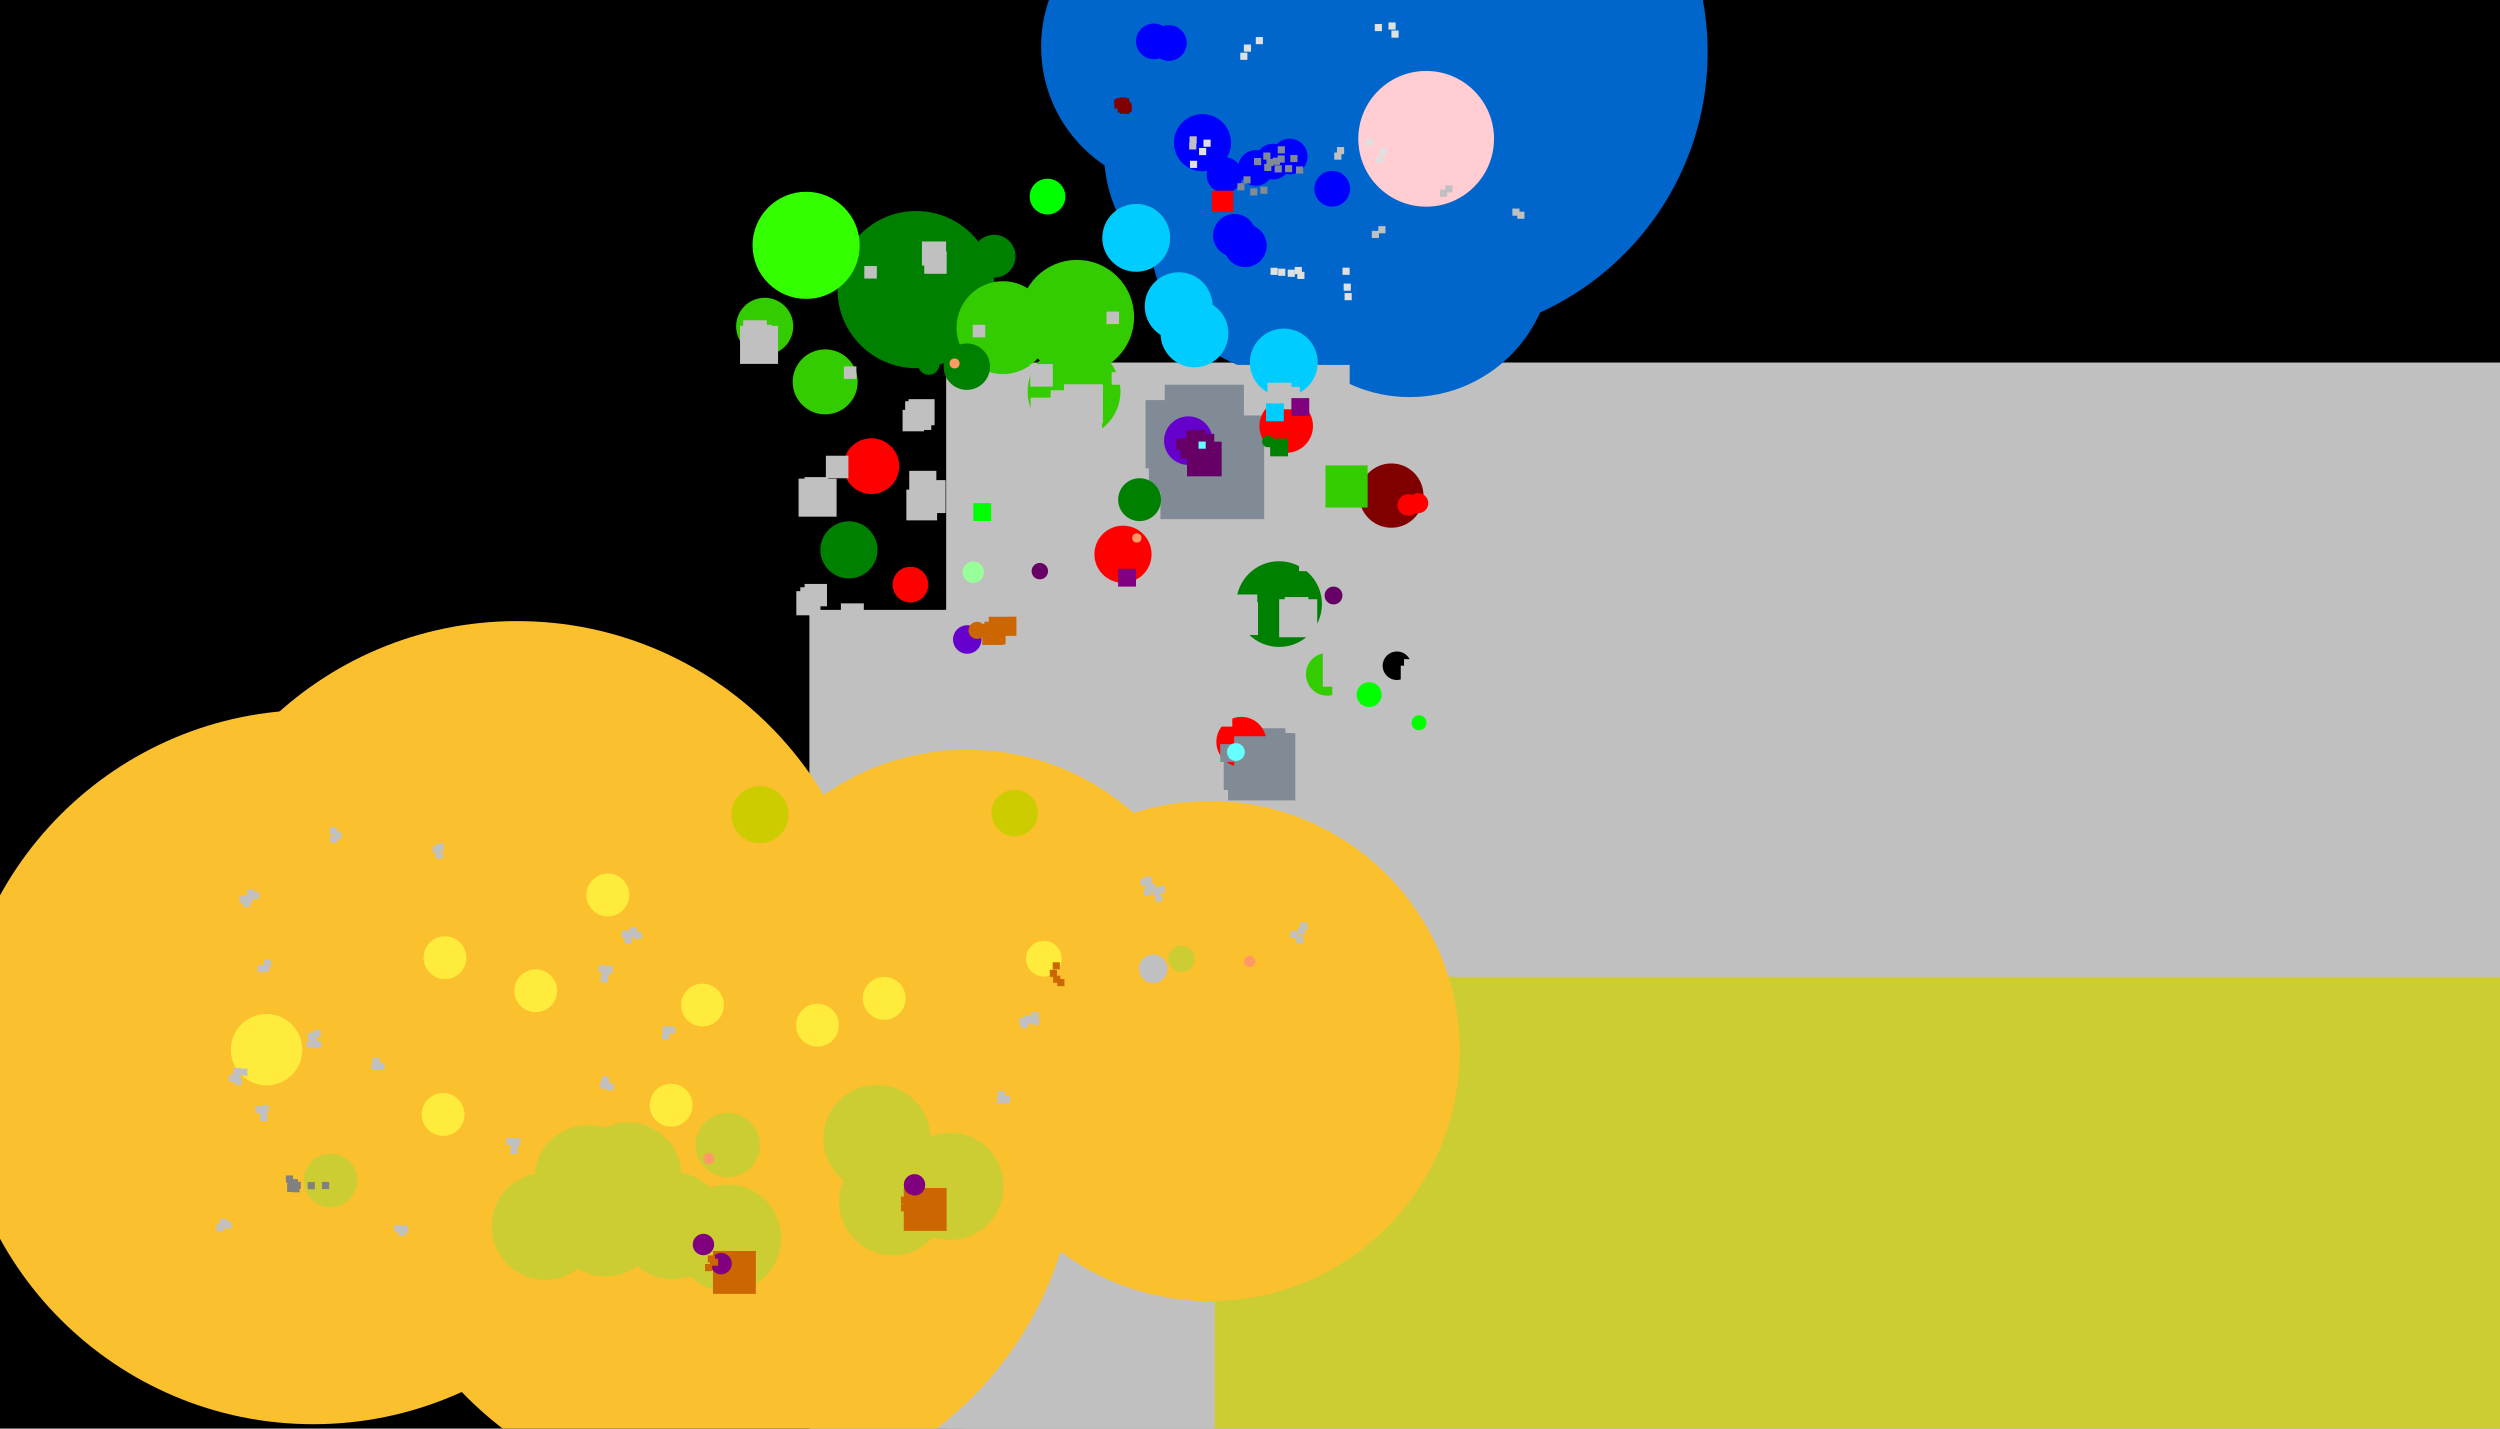 <?xml version="1.0" encoding="utf-8"?>
<svg xmlns="http://www.w3.org/2000/svg" width="1400" height="800">
  <circle cx="546.797" cy="286.76" r="2000" style="fill: #000000;" class="myrtana" id="859088158673184CBF1248FE7B1C6D6C00000000">
    <title>Myrtana_WeatherZone_01
myrtana
859088158673184CBF1248FE7B1C6D6C00000000</title>
  </circle>
  <rect x="587.521" y="221.808" width="8" height="8" style="fill: #000000;" class="myrtana" id="E69205B5EB071B4FB14A1F33F361A27100000000">
    <title>G3_WeatherZoneDungeon_Silden_01
myrtana
E69205B5EB071B4FB14A1F33F361A27100000000</title>
  </rect>
  <rect x="453.952" y="346.518" width="1600" height="1600" style="fill: #C0C0C0;" class="dungeon" id="DBDF28DBE06AA34BBC2793AB75E3B63000000000">
    <title>G3_WeatherZoneDungeon_Silden_01
dungeon
DBDF28DBE06AA34BBC2793AB75E3B63000000000</title>
  </rect>
  <rect x="453.262" y="341.508" width="1600" height="1600" style="fill: #C0C0C0;" class="dungeon" id="4A11BD34A1351F41AEECF29D4224837300000000">
    <title>G3_WeatherZoneDungeon_Silden_01
dungeon
4A11BD34A1351F41AEECF29D4224837300000000</title>
  </rect>
  <rect x="539.801" y="203.011" width="1600" height="1600" style="fill: #C0C0C0;" class="dungeon" id="740F5F7EB1918640AEC1B039499A87D500000000">
    <title>G3_WeatherZoneDungeon_Silden_01
dungeon
740F5F7EB1918640AEC1B039499A87D500000000</title>
  </rect>
  <rect x="529.849" y="204.263" width="1600" height="1600" style="fill: #C0C0C0;" class="dungeon" id="6C3FF778DB7A864CB951E13A9739D10900000000">
    <title>G3_WeatherZoneDungeon_Silden_01
dungeon
6C3FF778DB7A864CB951E13A9739D10900000000</title>
  </rect>
  <rect x="680.226" y="547.012" width="1600" height="1600" style="fill: #CCCC33;" class="ishtar" id="AFFA7BBD7558D74DBA9D66A3CBFE7A7500000000">
    <title>Music_Bakaresch
ishtar
AFFA7BBD7558D74DBA9D66A3CBFE7A7500000000</title>
  </rect>
  <circle cx="402.992" cy="641.133" r="200" style="fill: #FBC02D;" class="varant" id="F907ACD435D36D4D8C2CE12EBB41EA3200000000">
    <title>Varant_WeatherZone_01
varant
F907ACD435D36D4D8C2CE12EBB41EA3200000000</title>
  </circle>
  <circle cx="175.414" cy="597.552" r="200" style="fill: #FBC02D;" class="varant" id="CBC9055904DE6F4D933C60EEB5ED50D600000000">
    <title>Varant_WeatherZone_02
varant
CBC9055904DE6F4D933C60EEB5ED50D600000000</title>
  </circle>
  <circle cx="289.539" cy="547.813" r="200" style="fill: #FBC02D;" class="varant" id="757F6456FF5B1B499C9B0B2BAB2BC31700000000">
    <title>Varant_WeatherZone_05
varant
757F6456FF5B1B499C9B0B2BAB2BC31700000000</title>
  </circle>
  <circle cx="796.274" cy="29.276" r="160" style="fill: #0066CC;" class="northmarlow" id="01FEB61EDAE8174ABDEA15B6746D94C400000000">
    <title>Nordmar_WeatherZone_05
northmarlow
01FEB61EDAE8174ABDEA15B6746D94C400000000</title>
  </circle>
  <circle cx="677.461" cy="588.617" r="140" style="fill: #FBC02D;" class="varant" id="52B13A9D8DF63B458FB6D11D7E1FB05F00000000">
    <title>Varant_WeatherZone_03
varant
52B13A9D8DF63B458FB6D11D7E1FB05F00000000</title>
  </circle>
  <circle cx="541.62" cy="559.86" r="140" style="fill: #FBC02D;" class="varant" id="D3DF355710E40D44AD06AF9D7DFF78E400000000">
    <title>Varant_WeatherZone_04
varant
D3DF355710E40D44AD06AF9D7DFF78E400000000</title>
  </circle>
  <circle cx="789.396" cy="142.371" r="80" style="fill: #0066CC;" class="northmarlow" id="C6661EC560731A47A85E82BE694FF73A00000000">
    <title>Nordmar_WeatherZone_02
northmarlow
C6661EC560731A47A85E82BE694FF73A00000000</title>
  </circle>
  <circle cx="698.269" cy="85.434" r="80" style="fill: #0066CC;" class="northmarlow" id="923459B33E73054AB0B510A9119EAACA00000000">
    <title>Nordmar_WeatherZone_04
northmarlow
923459B33E73054AB0B510A9119EAACA00000000</title>
  </circle>
  <circle cx="723.745" cy="130.536" r="80" style="fill: #0066CC;" class="northmarlow" id="55AD0D1A10B64548A5C5E1E12FB25CEE00000000">
    <title>Nordmar_WeatherZone_03
northmarlow
55AD0D1A10B64548A5C5E1E12FB25CEE00000000</title>
  </circle>
  <circle cx="663.022" cy="26.117" r="80" style="fill: #0066CC;" class="northmarlow" id="4201E7AD67B5FE48B83DFC69FC877DD100000000">
    <title>Nordmar_WeatherZone_01
northmarlow
4201E7AD67B5FE48B83DFC69FC877DD100000000</title>
  </circle>
  <circle cx="513.025" cy="162.176" r="44" style="fill: #008000;" class="vistapoint" id="0D6F8CA0E919AB408005A69791A24B3900000000">
    <title>Area01
vistapoint
0D6F8CA0E919AB408005A69791A24B3900000000</title>
  </circle>
  <circle cx="798.649" cy="77.73" r="38" style="fill: #FFCDD2;" class="xardasindoor" id="D4E2C2485B5A934BA32923ED7FA51D5C00000000">
    <title>Nordmar_Xardas_Out
xardasindoor
D4E2C2485B5A934BA32923ED7FA51D5C00000000</title>
  </circle>
  <rect x="691.426" y="204.357" width="64.393" height="64.393" style="fill: #C0C0C0;" class="dungeon" id="38A92576552453419196B0DF422B1AE500000000">
    <title>G3_Myrtana_Dungeon_V09_S01_01
dungeon
38A92576552453419196B0DF422B1AE500000000</title>
  </rect>
  <circle cx="603.096" cy="177.534" r="32" style="fill: #33CC00;" class="ominouswoods" id="E5BE1C5F9AD6854C84779AA66509945700000000">
    <title>Forest01_B
ominouswoods
E5BE1C5F9AD6854C84779AA66509945700000000</title>
  </circle>
  <circle cx="376.45" cy="686.365" r="30" style="fill: #CCCC33;" class="ruinfields" id="2354650259B9274B95AD8D9FBBC172C400000000">
    <title>Varant_Ruins
ruinfields
2354650259B9274B95AD8D9FBBC172C400000000</title>
  </circle>
  <circle cx="531.979" cy="664.345" r="30" style="fill: #CCCC33;" class="ruinfields" id="0BFC41F47616BA41972CD9BFB619FE5200000000">
    <title>Varant_Ruins
ruinfields
0BFC41F47616BA41972CD9BFB619FE5200000000</title>
  </circle>
  <circle cx="339.077" cy="684.854" r="30" style="fill: #CCCC33;" class="ruinfields" id="46F38271F101D9408E5999C50DD48A9900000000">
    <title>Varant_Ruins
ruinfields
46F38271F101D9408E5999C50DD48A9900000000</title>
  </circle>
  <circle cx="491.078" cy="637.549" r="30" style="fill: #CCCC33;" class="ruinfields" id="0690A2D579F8B64D9DD91BE88B4E439D00000000">
    <title>Varant_Ruins
ruinfields
0690A2D579F8B64D9DD91BE88B4E439D00000000</title>
  </circle>
  <circle cx="351.589" cy="658.488" r="30" style="fill: #CCCC33;" class="ruinfields" id="186281BB50AE1041A7B1EB19C12B29B400000000">
    <title>Varant_Ruins
ruinfields
186281BB50AE1041A7B1EB19C12B29B400000000</title>
  </circle>
  <circle cx="407.557" cy="693.342" r="30" style="fill: #CCCC33;" class="ruinfields" id="CD893C60A891E2468B94C2683A3982F500000000">
    <title>Varant_Ruins
ruinfields
CD893C60A891E2468B94C2683A3982F500000000</title>
  </circle>
  <circle cx="329.323" cy="659.976" r="30" style="fill: #CCCC33;" class="ruinfields" id="78331CF16DACA14BB5749167B474EA5600000000">
    <title>Varant_Ruins
ruinfields
78331CF16DACA14BB5749167B474EA5600000000</title>
  </circle>
  <circle cx="451.431" cy="137.389" r="30" style="fill: #33FF00;" class="locationidyllic" id="0BE05EBAD71BCA4AAAE243D69CF8020900000000">
    <title>GiantWaterfalls
locationidyllic
0BE05EBAD71BCA4AAAE243D69CF8020900000000</title>
  </circle>
  <circle cx="305.312" cy="686.699" r="30" style="fill: #CCCC33;" class="ruinfields" id="50B9B2A6A4276246B2D39429231E88C600000000">
    <title>Varant_Ruins
ruinfields
50B9B2A6A4276246B2D39429231E88C600000000</title>
  </circle>
  <circle cx="499.938" cy="672.984" r="30" style="fill: #CCCC33;" class="ruinfields" id="D3E7A8608D462546A9096ADB4BD41B4E00000000">
    <title>Varant_Ruins
ruinfields
D3E7A8608D462546A9096ADB4BD41B4E00000000</title>
  </circle>
  <rect x="649.846" y="232.652" width="58.086" height="58.086" style="fill: #808B96;" class="orcmine01" id="BB37EA3062BDE34BBEBE0C70FB65FB1A00000000">
    <title>G3_Myrtana_Dungeon_SP03_S05_01
orcmine01
BB37EA3062BDE34BBEBE0C70FB65FB1A00000000</title>
  </rect>
  <circle cx="561.65" cy="183.479" r="26" style="fill: #33CC00;" class="ominouswoods" id="562526405C503B4397AF6A210F8BB37100000000">
    <title>Forest01
ominouswoods
562526405C503B4397AF6A210F8BB37100000000</title>
  </circle>
  <circle cx="601.459" cy="219.258" r="26" style="fill: #33CC00;" class="ominouswoods" id="734E8AABEDC8724B81ED7138627C920700000000">
    <title>Forest01_C
ominouswoods
734E8AABEDC8724B81ED7138627C920700000000</title>
  </circle>
  <circle cx="716.283" cy="338.284" r="24" style="fill: #008000;" class="vistapoint" id="46BA784DE0DCBB45B1143E6EA8655A6B00000000">
    <title>Area04
vistapoint
46BA784DE0DCBB45B1143E6EA8655A6B00000000</title>
  </circle>
  <rect x="652.266" y="215.427" width="44.312" height="44.312" style="fill: #808B96;" class="orcmine01" id="D707E9DC899B4D40907171A9DC017BE700000000">
    <title>G3_Myrtana_Dungeon_SP03_S04_01
orcmine01
D707E9DC899B4D40907171A9DC017BE700000000</title>
  </rect>
  <rect x="740.079" y="372.809" width="34.74" height="34.74" style="fill: #C0C0C0;" class="dungeon" id="958EDF225D1A3945B26CE04FFBEFCF7000000000">
    <title>G3_Myrtana_Reddock_Level_Dungeon_02
dungeon
958EDF225D1A3945B26CE04FFBEFCF7000000000</title>
  </rect>
  <circle cx="149.271" cy="587.845" r="20" style="fill: #FFEB3B;" class="deathvalley" id="34AEDE379686924B97296CC3FA05D52800000000">
    <title>Death Valley
deathvalley
34AEDE379686924B97296CC3FA05D52800000000</title>
  </circle>
  <rect x="643.353" y="236.076" width="39.36" height="39.36" style="fill: #808B96;" class="orcmine01" id="499C63C04613184DBA87D5261F9B9C3900000000">
    <title>G3_Myrtana_Dungeon_SP03_S02_01
orcmine01
499C63C04613184DBA87D5261F9B9C3900000000</title>
  </rect>
  <rect x="641.504" y="224.055" width="38.219" height="38.219" style="fill: #808B96;" class="orcmine01" id="944E2FA76DA18549A8DAF61C0915D61500000000">
    <title>G3_Myrtana_Dungeon_SP03_S03_01
orcmine01
944E2FA76DA18549A8DAF61C0915D61500000000</title>
  </rect>
  <circle cx="668.893" cy="186.682" r="19" style="fill: #00CCFF;" class="highlands" id="CC1BC099C749574DBBA0E8979716D06C00000000">
    <title>Nordmar_Highlands
highlands
CC1BC099C749574DBBA0E8979716D06C00000000</title>
  </circle>
  <circle cx="660.047" cy="171.477" r="19" style="fill: #00CCFF;" class="highlands" id="3801A7593FBA04478F515D24F462B18800000000">
    <title>Nordmar_Highlands
highlands
3801A7593FBA04478F515D24F462B18800000000</title>
  </circle>
  <circle cx="718.934" cy="203.022" r="19" style="fill: #00CCFF;" class="highlands" id="ADF92E308C6D564E91C07B206AC741DE00000000">
    <title>Nordmar_Highlands
highlands
ADF92E308C6D564E91C07B206AC741DE00000000</title>
  </circle>
  <circle cx="636.283" cy="133.198" r="19" style="fill: #00CCFF;" class="highlands" id="EDDEEC5991C8EC458999C660E160FDC100000000">
    <title>Nordmar_Highlands
highlands
EDDEEC5991C8EC458999C660E160FDC100000000</title>
  </circle>
  <rect x="687.738" y="410.583" width="37.631" height="37.631" style="fill: #808B96;" class="orcmine01" id="CB746BFDF0E01C469113412DC8BCC3F000000000">
    <title>G3_Myrtana_KapDun_Dungeon_Level_08
orcmine01
CB746BFDF0E01C469113412DC8BCC3F000000000</title>
  </rect>
  <circle cx="462.101" cy="213.846" r="18.2" style="fill: #33CC00;" class="ominouswoods" id="D2D6F96832C6B44E85CDE91A6AA2EFCD00000000">
    <title>Forest01_C
ominouswoods
D2D6F96832C6B44E85CDE91A6AA2EFCD00000000</title>
  </circle>
  <rect x="687.832" y="410.671" width="36.253" height="36.253" style="fill: #808B96;" class="orcmine01" id="ACEDE0D9EAC9CC46992E69FE4635005A00000000">
    <title>G3_Myrtana_KapDun_Dungeon_Level_09
orcmine01
ACEDE0D9EAC9CC46992E69FE4635005A00000000</title>
  </rect>
  <circle cx="407.524" cy="641.232" r="18" style="fill: #CCCC33;" class="ishtar" id="F1E475243B40AA41AEB84A7D79BC0EC000000000">
    <title>Music_MoraSul
ishtar
F1E475243B40AA41AEB84A7D79BC0EC000000000</title>
  </circle>
  <circle cx="779.152" cy="277.526" r="18" style="fill: #800000;" class="sadstrings" id="CA595C178C61A746A9876B29B8219B4C00000000">
    <title>VengardRuins
sadstrings
CA595C178C61A746A9876B29B8219B4C00000000</title>
  </circle>
  <rect x="685.278" y="407.824" width="34.556" height="34.556" style="fill: #808B96;" class="orcmine01" id="3A58ABF51522824A9A8025C973C5EAC800000000">
    <title>G3_Myrtana_KapDun_Dungeon_Level_01
orcmine01
3A58ABF51522824A9A8025C973C5EAC800000000</title>
  </rect>
  <rect x="399.261" y="700.561" width="24" height="24" style="fill: #CC6600;" class="thedig" id="4F03416D07736D4BB6BF4ECD3C28546F00000000">
    <title>Varant_Temple
thedig
4F03416D07736D4BB6BF4ECD3C28546F00000000</title>
  </rect>
  <circle cx="673.385" cy="79.924" r="16" style="fill: #0000FF;" class="northmarhigh" id="9EE2AA4F6E83994FBFB77A7F3564942800000000">
    <title>Nordmar_High
northmarhigh
9EE2AA4F6E83994FBFB77A7F3564942800000000</title>
  </circle>
  <circle cx="425.567" cy="456.217" r="16" style="fill: #CCCC00;" class="braga" id="33E448C02D8B8F4A9E07413F3C7A612700000000">
    <title>Music_Braga
braga
33E448C02D8B8F4A9E07413F3C7A612700000000</title>
  </circle>
  <circle cx="628.875" cy="310.375" r="16" style="fill: #FF0000;" class="trelis" id="3C1E415DD8918F46A82EADDAAD58F32000000000">
    <title>MusicZone_Montera
trelis
3C1E415DD8918F46A82EADDAAD58F32000000000</title>
  </circle>
  <circle cx="428.223" cy="182.762" r="16" style="fill: #33CC00;" class="ominouswoods" id="CFCD80D21003C3419842BB41A182317300000000">
    <title>Forest02
ominouswoods
CFCD80D21003C3419842BB41A182317300000000</title>
  </circle>
  <rect x="506.115" y="665.274" width="24" height="24" style="fill: #CC6600;" class="thedig" id="A852A135B6847442995C773A80345F3000000000">
    <title>Varant_Temple
thedig
A852A135B6847442995C773A80345F3000000000</title>
  </rect>
  <circle cx="475.408" cy="307.935" r="16" style="fill: #008000;" class="vistapoint" id="358557DC907E0847997E1C4361229E1000000000">
    <title>Area05
vistapoint
358557DC907E0847997E1C4361229E1000000000</title>
  </circle>
  <circle cx="487.964" cy="261.037" r="15.6" style="fill: #FF0000;" class="trelis" id="EE5266929241B147AE9C93F157F4B27B00000000">
    <title>MusicZone_Geldern
trelis
EE5266929241B147AE9C93F157F4B27B00000000</title>
  </circle>
  <circle cx="720.268" cy="238.592" r="15" style="fill: #FF0000;" class="faring" id="504E5993984EEA448A73B890926BDCF200000000">
    <title>MusicZone_Faring
faring
504E5993984EEA448A73B890926BDCF200000000</title>
  </circle>
  <circle cx="185.099" cy="661.062" r="15" style="fill: #CCCC33;" class="ishtar" id="04887ABADBB2C04593D0254F6002F7E700000000">
    <title>Music_Ishtar
ishtar
04887ABADBB2C04593D0254F6002F7E700000000</title>
  </circle>
  <rect x="588.341" y="218.548" width="28.804" height="28.804" style="fill: #C0C0C0;" class="dungeon" id="758DCE3FF6E25A44853AD21661FCC0B100000000">
    <title>G3_Myrtana_Okara_Level_Dungeon_01
dungeon
758DCE3FF6E25A44853AD21661FCC0B100000000</title>
  </rect>
  <circle cx="695.156" cy="415.449" r="14" style="fill: #FF0000;" class="faring" id="D2139502E22280439EDA96F96F53691600000000">
    <title>MusicZone_KapDun
faring
D2139502E22280439EDA96F96F53691600000000</title>
  </circle>
  <circle cx="665.474" cy="246.766" r="13.6" style="fill: #6600CC;" class="xardasoutdoor" id="71FA350E2B0BE24AA4D656D97AAA137900000000">
    <title>MusicZone_Gotha
xardasoutdoor
71FA350E2B0BE24AA4D656D97AAA137900000000</title>
  </circle>
  <circle cx="568.215" cy="455.333" r="13" style="fill: #CCCC00;" class="braga" id="97EDA540C8318041851C9DEF775A901C00000000">
    <title>Music_Lago
braga
97EDA540C8318041851C9DEF775A901C00000000</title>
  </circle>
  <circle cx="541.416" cy="205.337" r="13" style="fill: #008000;" class="silden" id="29E30589F3265648A8175514F050990A00000000">
    <title>MusicZone_Silden
silden
29E30589F3265648A8175514F050990A00000000</title>
  </circle>
  <rect x="753.653" y="360.981" width="25.621" height="25.621" style="fill: #C0C0C0;" class="dungeon" id="CA0D4E49E6CF4446A2337767105DFBC100000000">
    <title>G3_Myrtana_Reddock_Level_Dungeon_05
dungeon
CA0D4E49E6CF4446A2337767105DFBC100000000</title>
  </rect>
  <circle cx="299.997" cy="554.818" r="12" style="fill: #FFEB3B;" class="deathvalley" id="8702BF33E79C8949BF0AD36A2A0D429E00000000">
    <title>Grand Oasis
deathvalley
8702BF33E79C8949BF0AD36A2A0D429E00000000</title>
  </circle>
  <circle cx="393.401" cy="562.816" r="12" style="fill: #FFEB3B;" class="deathvalley" id="1FE676B7BC54FC45B9EAB52E6F6FAB1500000000">
    <title>Grand Oasis
deathvalley
1FE676B7BC54FC45B9EAB52E6F6FAB1500000000</title>
  </circle>
  <circle cx="248.121" cy="624.097" r="12" style="fill: #FFEB3B;" class="deathvalley" id="6CEA518A19497A4E92604E044D33572500000000">
    <title>Grand Oasis
deathvalley
6CEA518A19497A4E92604E044D33572500000000</title>
  </circle>
  <circle cx="457.791" cy="574.092" r="12" style="fill: #FFEB3B;" class="deathvalley" id="529A467D188C164394E4EB62B1588D3200000000">
    <title>Grand Oasis
deathvalley
529A467D188C164394E4EB62B1588D3200000000</title>
  </circle>
  <circle cx="249.188" cy="536.32" r="12" style="fill: #FFEB3B;" class="deathvalley" id="77458697EB3D6C4B9F95F14B49BFE62D00000000">
    <title>Grand Oasis
deathvalley
77458697EB3D6C4B9F95F14B49BFE62D00000000</title>
  </circle>
  <rect x="742.265" y="260.62" width="23.6" height="23.6" style="fill: #33CC00;" class="ominouswoods" id="CE4D6FBBD3C311478AF8FD1101ABCD3200000000">
    <title>Forest01_B
ominouswoods
CE4D6FBBD3C311478AF8FD1101ABCD3200000000</title>
  </rect>
  <circle cx="340.387" cy="501.192" r="12" style="fill: #FFEB3B;" class="deathvalley" id="745296268B45D4469173DE91EA67AEB100000000">
    <title>Grand Oasis
deathvalley
745296268B45D4469173DE91EA67AEB100000000</title>
  </circle>
  <circle cx="495.167" cy="559.082" r="12" style="fill: #FFEB3B;" class="deathvalley" id="09285E350E03394A82962BC2587A9F8900000000">
    <title>Grand Oasis
deathvalley
09285E350E03394A82962BC2587A9F8900000000</title>
  </circle>
  <circle cx="691.345" cy="131.805" r="12" style="fill: #0000FF;" class="northmarhigh" id="01494DCEA5A14C4096E9F8CAD21A364700000000">
    <title>Nordmar_High
northmarhigh
01494DCEA5A14C4096E9F8CAD21A364700000000</title>
  </circle>
  <circle cx="697.358" cy="137.56" r="12" style="fill: #0000FF;" class="northmarhigh" id="D0455DD875BC1A43B61C99469374805900000000">
    <title>Nordmar_High
northmarhigh
D0455DD875BC1A43B61C99469374805900000000</title>
  </circle>
  <circle cx="375.834" cy="618.912" r="12" style="fill: #FFEB3B;" class="deathvalley" id="F16F29855A6C3044AF3B1A0F8D7FEB8900000000">
    <title>Grand Oasis
deathvalley
F16F29855A6C3044AF3B1A0F8D7FEB8900000000</title>
  </circle>
  <circle cx="556.689" cy="143.473" r="12" style="fill: #008000;" class="vistapoint" id="3E253AF0B451AE4584FC8ADA6D1D6A6500000000">
    <title>Area01_B
vistapoint
3E253AF0B451AE4584FC8ADA6D1D6A6500000000</title>
  </circle>
  <circle cx="638.171" cy="279.81" r="12" style="fill: #008000;" class="vistapoint" id="7F7217F8F2AADD489FD1E26E59F1BC3800000000">
    <title>Area02
vistapoint
7F7217F8F2AADD489FD1E26E59F1BC3800000000</title>
  </circle>
  <circle cx="743.319" cy="377.592" r="12" style="fill: #33CC00;" class="ominouswoods" id="29A97EE9FAB6CF449A48510921EAFCBF00000000">
    <title>Forest01_A
ominouswoods
29A97EE9FAB6CF449A48510921EAFCBF00000000</title>
  </circle>
  <rect x="752.071" y="365.003" width="23.748" height="23.748" style="fill: #C0C0C0;" class="dungeon" id="DF07C6193137E24D9F8E2262E478C5F000000000">
    <title>G3_Myrtana_Reddock_Level_Dungeon_04
dungeon
DF07C6193137E24D9F8E2262E478C5F000000000</title>
  </rect>
  <rect x="582.407" y="225.438" width="22.298" height="22.298" style="fill: #C0C0C0;" class="dungeon" id="388A97BD3EA5694C8F4F34BA53A87A5E00000000">
    <title>G3_Myrtana_Dungeon_V04_S04_03
dungeon
388A97BD3EA5694C8F4F34BA53A87A5E00000000</title>
  </rect>
  <rect x="740.757" y="362.339" width="22.219" height="22.219" style="fill: #C0C0C0;" class="dungeon" id="5DC2957184B2C340A7D3AB51C27C53D400000000">
    <title>G3_Myrtana_Reddock_Level_Dungeon_07
dungeon
5DC2957184B2C340A7D3AB51C27C53D400000000</title>
  </rect>
  <rect x="595.841" y="215.202" width="21.802" height="21.802" style="fill: #C0C0C0;" class="dungeon" id="650284B844BE7A48B90A19CA45A2499400000000">
    <title>G3_Myrtana_Okara_Level_Dungeon_02
dungeon
650284B844BE7A48B90A19CA45A2499400000000</title>
  </rect>
  <rect x="447.194" y="268.04" width="21.297" height="21.297" style="fill: #C0C0C0;" class="dungeon" id="0BA9137D167D774F8B24A6F3BDB961A200000000">
    <title>G3_Myrtana_Dungeon_V04_S04_02
dungeon
0BA9137D167D774F8B24A6F3BDB961A200000000</title>
  </rect>
  <rect x="716.336" y="335.57" width="21.297" height="21.297" style="fill: #C0C0C0;" class="dungeon" id="CC79EDF2AB213448971E839285DCB5A300000000">
    <title>G3_Myrtana_Dungeon_V04_S04_05
dungeon
CC79EDF2AB213448971E839285DCB5A300000000</title>
  </rect>
  <rect x="414.424" y="182.488" width="21.297" height="21.297" style="fill: #C0C0C0;" class="dungeon" id="5696C508670C234C9F91EA9E9D559BF800000000">
    <title>G3_Myrtana_Dungeon_V04_S04_04
dungeon
5696C508670C234C9F91EA9E9D559BF800000000</title>
  </rect>
  <rect x="746.844" y="368.889" width="20.59" height="20.59" style="fill: #C0C0C0;" class="dungeon" id="BFE322A851127943BE3067E45902E27900000000">
    <title>G3_Myrtana_Reddock_Level_Dungeon_03
dungeon
BFE322A851127943BE3067E45902E27900000000</title>
  </rect>
  <rect x="746.056" y="357.13" width="20.323" height="20.323" style="fill: #C0C0C0;" class="dungeon" id="72B2D6F0CE46D14F9A63DA32B45BF81600000000">
    <title>G3_Myrtana_Reddock_Level_Dungeon_06
dungeon
72B2D6F0CE46D14F9A63DA32B45BF81600000000</title>
  </rect>
  <circle cx="722.234" cy="87.648" r="10" style="fill: #0000FF;" class="northmarhigh" id="C893C0290532504C8A6B27724A86719B00000000">
    <title>Nordmar_High
northmarhigh
C893C0290532504C8A6B27724A86719B00000000</title>
  </circle>
  <circle cx="703.281" cy="94.044" r="10" style="fill: #0000FF;" class="northmarhigh" id="71A2DD01C58C8441B714F03D9401FDED00000000">
    <title>Nordmar_High
northmarhigh
71A2DD01C58C8441B714F03D9401FDED00000000</title>
  </circle>
  <circle cx="712.982" cy="90.494" r="10" style="fill: #0000FF;" class="northmarhigh" id="23AF655D7DCCFA4881BECE8CA9AABA6800000000">
    <title>Nordmar_High
northmarhigh
23AF655D7DCCFA4881BECE8CA9AABA6800000000</title>
  </circle>
  <circle cx="509.844" cy="327.394" r="10" style="fill: #FF0000;" class="trelis" id="501E85594F6ECE4CA8E0522F0E189AD700000000">
    <title>MusicZone_Trelis
trelis
501E85594F6ECE4CA8E0522F0E189AD700000000</title>
  </circle>
  <circle cx="408.413" cy="404.36" r="10" style="fill: #FBC02D;" class="varant" id="2B9A107A1A214947B3143072571972A400000000">
    <title>PathToVarant
varant
2B9A107A1A214947B3143072571972A400000000</title>
  </circle>
  <circle cx="584.556" cy="536.87" r="10" style="fill: #FFEB3B;" class="deathvalley" id="01F62E53372C72489D666E51CECC687400000000">
    <title>Varant Spooky
deathvalley
01F62E53372C72489D666E51CECC687400000000</title>
  </circle>
  <circle cx="646.168" cy="23.164" r="10" style="fill: #0000FF;" class="northmarhigh" id="23081775B676C8458B030252EFBD2FB700000000">
    <title>Nordmar_High
northmarhigh
23081775B676C8458B030252EFBD2FB700000000</title>
  </circle>
  <circle cx="746.036" cy="105.697" r="10" style="fill: #0000FF;" class="northmarhigh" id="236791648690984D90D1F3F53944B25300000000">
    <title>Nordmar_High
northmarhigh
236791648690984D90D1F3F53944B25300000000</title>
  </circle>
  <circle cx="586.606" cy="110.078" r="10" style="fill: #00FF00;" class="vistapointharp" id="369D863A6E2EA44CA4C4E311467CDE7200000000">
    <title>RiverSource
vistapointharp
369D863A6E2EA44CA4C4E311467CDE7200000000</title>
  </circle>
  <circle cx="685.757" cy="98.08" r="10" style="fill: #0000FF;" class="northmarhigh" id="69D271F70F5CDE4A97B0CC05601273B500000000">
    <title>Nordmar_High
northmarhigh
69D271F70F5CDE4A97B0CC05601273B500000000</title>
  </circle>
  <circle cx="654.562" cy="24.073" r="10" style="fill: #0000FF;" class="northmarhigh" id="ADABC74C615431459B0BE08F265F3AF600000000">
    <title>Nordmar_High
northmarhigh
ADABC74C615431459B0BE08F265F3AF600000000</title>
  </circle>
  <rect x="664.736" y="247.345" width="19.392" height="19.392" style="fill: #660066;" class="locationspooky" id="AB38320BB4013046A22E8CB8EE4D90FD00000000">
    <title>G3_Myrtana_Dungeon_SP02_S01_01
locationspooky
AB38320BB4013046A22E8CB8EE4D90FD00000000</title>
  </rect>
  <rect x="591.433" y="291.749" width="19.358" height="19.358" style="fill: #C0C0C0;" class="dungeon" id="933880A025CEF14F96822B236BC1E9C900000000">
    <title>G3_Myrtana_Dungeon_V02_S03_02
dungeon
933880A025CEF14F96822B236BC1E9C900000000</title>
  </rect>
  <rect x="684.723" y="332.909" width="19.358" height="19.358" style="fill: #C0C0C0;" class="dungeon" id="91D8AA75737DDE4FA8923DFA7BD305D100000000">
    <title>G3_Myrtana_Dungeon_V02_S03_03
dungeon
91D8AA75737DDE4FA8923DFA7BD305D100000000</title>
  </rect>
  <rect x="697.477" y="416.275" width="19.091" height="19.091" style="fill: #808B96;" class="orcmine01" id="4BE3F1EB1224414887C0F28CBCA74B9A00000000">
    <title>G3_Myrtana_KapDun_Dungeon_Level_06
orcmine01
4BE3F1EB1224414887C0F28CBCA74B9A00000000</title>
  </rect>
  <rect x="691.134" y="412.3" width="18.919" height="18.919" style="fill: #808B96;" class="orcmine01" id="B8C007E40A1BD3459D5C09CE4998A88300000000">
    <title>G3_Myrtana_KapDun_Dungeon_Level_10
orcmine01
B8C007E40A1BD3459D5C09CE4998A88300000000</title>
  </rect>
  <rect x="511.061" y="268.862" width="18.458" height="18.458" style="fill: #C0C0C0;" class="dungeon" id="5F8813A802FF4347B3832E71CF76FD6200000000">
    <title>G3_Myrtana_Geldern_Dungeon_Level_03
dungeon
5F8813A802FF4347B3832E71CF76FD6200000000</title>
  </rect>
  <rect x="686.09" y="337.219" width="18.396" height="18.396" style="fill: #C0C0C0;" class="dungeon" id="BA9DB10E09C9F54EAE6A5B4DB95ADE4E00000000">
    <title>G3_Myrtana_Dungeon_V02_S02_03
dungeon
BA9DB10E09C9F54EAE6A5B4DB95ADE4E00000000</title>
  </rect>
  <rect x="589.961" y="287.621" width="18.396" height="18.396" style="fill: #C0C0C0;" class="dungeon" id="B993F3C231A1C447BE8E17E75E6376DC00000000">
    <title>G3_Myrtana_Dungeon_V02_S02_02
dungeon
B993F3C231A1C447BE8E17E75E6376DC00000000</title>
  </rect>
  <rect x="507.563" y="274.191" width="17.215" height="17.215" style="fill: #C0C0C0;" class="dungeon" id="A0CCC7BD0CBE71439EB39BBA91830E2600000000">
    <title>G3_Myrtana_Geldern_Dungeon_Level_02
dungeon
A0CCC7BD0CBE71439EB39BBA91830E2600000000</title>
  </rect>
  <rect x="691.859" y="414.293" width="16.568" height="16.568" style="fill: #808B96;" class="orcmine01" id="21EBBC3EBE179A4D9D78490532392AB000000000">
    <title>G3_Myrtana_KapDun_Dungeon_Level_07
orcmine01
21EBBC3EBE179A4D9D78490532392AB000000000</title>
  </rect>
  <rect x="746.073" y="373.423" width="16.207" height="16.207" style="fill: #C0C0C0;" class="dungeon" id="EC8B81545F5D5E43B820E399C7149BBC00000000">
    <title>G3_Myrtana_Reddock_Level_Dungeon_01
dungeon
EC8B81545F5D5E43B820E399C7149BBC00000000</title>
  </rect>
  <circle cx="541.665" cy="358.113" r="8" style="fill: #6600CC;" class="xardasoutdoor" id="CB8B6A76D0F5B9489C955E9D0DC460BE00000000">
    <title>TrelisTemplePlace
xardasoutdoor
CB8B6A76D0F5B9489C955E9D0DC460BE00000000</title>
  </circle>
  <circle cx="782.281" cy="372.815" r="8" style="fill: #000000;" class="myrtana" id="7E4589036752D24E9E5D875D42FAD17F00000000">
    <title>MusicZone_Ardea
myrtana
7E4589036752D24E9E5D875D42FAD17F00000000</title>
  </circle>
  <circle cx="645.79" cy="542.537" r="8" style="fill: #C0C0C0;" class="dungeon" id="255EB45DDDA08E419D1B3D2B51F23E9900000000">
    <title>BenSalaCave
dungeon
255EB45DDDA08E419D1B3D2B51F23E9900000000</title>
  </circle>
  <rect x="678.623" y="106.795" width="12" height="12" style="fill: #FF0000;" class="orccamp" id="101EB06707FC8F468C7FC4D7B602730800000000">
    <title>Nordmar_Orccamp
orccamp
101EB06707FC8F468C7FC4D7B602730800000000</title>
  </rect>
  <rect x="553.706" y="345.342" width="15.489" height="15.489" style="fill: #CC6600;" class="thedig" id="1231BC595F382549B6CBC4EBEDCF76A800000000">
    <title>G3_Tempel_Trelis_Excavation_01_S04_01
thedig
1231BC595F382549B6CBC4EBEDCF76A800000000</title>
  </rect>
  <circle cx="663.47" cy="244.129" r="7.6" style="fill: #6600CC;" class="xardasoutdoor" id="86812454BCFE7F4BB64D1C6957E864D200000000">
    <title>MusicZone_Gotha
xardasoutdoor
86812454BCFE7F4BB64D1C6957E864D200000000</title>
  </circle>
  <rect x="509.174" y="263.667" width="15.188" height="15.188" style="fill: #C0C0C0;" class="dungeon" id="E386B43DD5403B41B93954B23A9AE00700000000">
    <title>G3_Myrtana_Geldern_Dungeon_Roots_04
dungeon
E386B43DD5403B41B93954B23A9AE00700000000</title>
  </rect>
  <circle cx="661.637" cy="536.887" r="7.4" style="fill: #CCCC33;" class="ishtar" id="2C35F04E68915B449580F559C4706E2A00000000">
    <title>Music_BeliarTemple
ishtar
2C35F04E68915B449580F559C4706E2A00000000</title>
  </circle>
  <rect x="551.435" y="307.563" width="14.625" height="14.625" style="fill: #C0C0C0;" class="dungeon" id="2F5C84EDE9AE6B4AB91E6E90110F48C800000000">
    <title>G3_Myrtana_Dungeon_V07_S04_02
dungeon
2F5C84EDE9AE6B4AB91E6E90110F48C800000000</title>
  </rect>
  <rect x="508.746" y="223.525" width="14.625" height="14.625" style="fill: #C0C0C0;" class="dungeon" id="8A86E3D701758E42AD435DDC7F63D32400000000">
    <title>G3_Myrtana_Dungeon_V07_S04_03
dungeon
8A86E3D701758E42AD435DDC7F63D32400000000</title>
  </rect>
  <rect x="613.966" y="354.711" width="14.625" height="14.625" style="fill: #C0C0C0;" class="dungeon" id="C91E23E23F2C714888A8E9C14384F93500000000">
    <title>G3_Myrtana_Dungeon_V07_S04_04
dungeon
C91E23E23F2C714888A8E9C14384F93500000000</title>
  </rect>
  <rect x="784.416" y="372.765" width="14.625" height="14.625" style="fill: #C0C0C0;" class="dungeon" id="B5129F31C5EA06438C5D2250D31702DF00000000">
    <title>G3_Myrtana_Dungeon_V07_S04_05
dungeon
B5129F31C5EA06438C5D2250D31702DF00000000</title>
  </rect>
  <rect x="665.68" y="242.974" width="14.294" height="14.294" style="fill: #660066;" class="locationspooky" id="1AE5D893AC2C004E84E0B4BA89CD3E8500000000">
    <title>G3_Myrtana_Dungeon_SP02_S04_01
locationspooky
1AE5D893AC2C004E84E0B4BA89CD3E8500000000</title>
  </rect>
  <circle cx="766.71" cy="388.995" r="7" style="fill: #00FF00;" class="vistapointharp" id="4480BF0859104B48989F2C13B6BA7B2600000000">
    <title>KapDunFisher
vistapointharp
4480BF0859104B48989F2C13B6BA7B2600000000</title>
  </circle>
  <rect x="618.562" y="352.381" width="13.525" height="13.525" style="fill: #C0C0C0;" class="dungeon" id="75308EB07A16D742ABCCBF26E53760C500000000">
    <title>G3_Myrtana_Dungeon_V01_S04_05
dungeon
75308EB07A16D742ABCCBF26E53760C500000000</title>
  </rect>
  <rect x="516.282" y="135.226" width="13.525" height="13.525" style="fill: #C0C0C0;" class="dungeon" id="7BFC8C3483A166459D9FFA189B12F92D00000000">
    <title>G3_Myrtana_Dungeon_V01_S04_03
dungeon
7BFC8C3483A166459D9FFA189B12F92D00000000</title>
  </rect>
  <rect x="774.659" y="337.505" width="13.525" height="13.525" style="fill: #C0C0C0;" class="dungeon" id="E3FFB2D3F14B35459ADAC8E8C215F83A00000000">
    <title>G3_Myrtana_Dungeon_V01_S04_06
dungeon
E3FFB2D3F14B35459ADAC8E8C215F83A00000000</title>
  </rect>
  <rect x="709.752" y="214.322" width="13.525" height="13.525" style="fill: #C0C0C0;" class="dungeon" id="255FEC7028DD6C4B88CE1CA3C565D9DE00000000">
    <title>G3_Myrtana_Dungeon_V01_S04_04
dungeon
255FEC7028DD6C4B88CE1CA3C565D9DE00000000</title>
  </rect>
  <rect x="445.94" y="331.04" width="13.525" height="13.525" style="fill: #C0C0C0;" class="dungeon" id="84E3AC59662ED842B1A3788A275438C500000000">
    <title>G3_Myrtana_Dungeon_V01_S04_02
dungeon
84E3AC59662ED842B1A3788A275438C500000000</title>
  </rect>
  <rect x="450.547" y="267.183" width="13.217" height="13.217" style="fill: #C0C0C0;" class="dungeon" id="07891924631A9840A0471AFC8EF889A300000000">
    <title>G3_Myrtana_Dungeon_V04_S03_02
dungeon
07891924631A9840A0471AFC8EF889A300000000</title>
  </rect>
  <rect x="416.185" y="179.376" width="13.217" height="13.217" style="fill: #C0C0C0;" class="dungeon" id="87C2B3ADBECC0049B29879CC465746B200000000">
    <title>G3_Myrtana_Dungeon_V04_S03_04
dungeon
87C2B3ADBECC0049B29879CC465746B200000000</title>
  </rect>
  <rect x="580.789" y="228.741" width="13.217" height="13.217" style="fill: #C0C0C0;" class="dungeon" id="9852235C117DDC499DCFF9AC7D25A9DF00000000">
    <title>G3_Myrtana_Dungeon_V04_S03_03
dungeon
9852235C117DDC499DCFF9AC7D25A9DF00000000</title>
  </rect>
  <rect x="719.463" y="334.351" width="13.217" height="13.217" style="fill: #C0C0C0;" class="dungeon" id="E0187663B38DD04CAEF905BF785BE83E00000000">
    <title>G3_Myrtana_Dungeon_V04_S03_05
dungeon
E0187663B38DD04CAEF905BF785BE83E00000000</title>
  </rect>
  <rect x="508.502" y="227.773" width="13.014" height="13.014" style="fill: #C0C0C0;" class="dungeon" id="D699EEB0203CBE4C98251F0E7AD1197500000000">
    <title>G3_Myrtana_Dungeon_V07_S03_03
dungeon
D699EEB0203CBE4C98251F0E7AD1197500000000</title>
  </rect>
  <rect x="547.71" y="305.909" width="13.014" height="13.014" style="fill: #C0C0C0;" class="dungeon" id="30C1DDD97ECF1B449ABA0C656592D9DF00000000">
    <title>G3_Myrtana_Dungeon_V07_S03_02
dungeon
30C1DDD97ECF1B449ABA0C656592D9DF00000000</title>
  </rect>
  <rect x="786.259" y="369.119" width="13.014" height="13.014" style="fill: #C0C0C0;" class="dungeon" id="79A9C919F68ECD4991D61A0483EC887D00000000">
    <title>G3_Myrtana_Dungeon_V07_S03_05
dungeon
79A9C919F68ECD4991D61A0483EC887D00000000</title>
  </rect>
  <rect x="618.012" y="353.11" width="13.014" height="13.014" style="fill: #C0C0C0;" class="dungeon" id="FA7F481DD36D814FA8684F944ECAE46400000000">
    <title>G3_Myrtana_Dungeon_V07_S03_04
dungeon
FA7F481DD36D814FA8684F944ECAE46400000000</title>
  </rect>
  <rect x="470.897" y="337.888" width="12.842" height="12.842" style="fill: #C0C0C0;" class="dungeon" id="22AA33E9E42BA14381931D1C36E1BBE900000000">
    <title>G3_Myrtana_Dungeon_V05_S02_02
dungeon
22AA33E9E42BA14381931D1C36E1BBE900000000</title>
  </rect>
  <rect x="677.24" y="394.038" width="12.842" height="12.842" style="fill: #C0C0C0;" class="dungeon" id="152FDA7F13AC5743B009689B8A6C431400000000">
    <title>G3_Myrtana_Dungeon_V05_S02_04
dungeon
152FDA7F13AC5743B009689B8A6C431400000000</title>
  </rect>
  <rect x="536.08" y="259.838" width="12.778" height="12.778" style="fill: #C0C0C0;" class="dungeon" id="27352B24083BD84888CA8F95BD51F7CA00000000">
    <title>G3_Myrtana_Dungeon_V05_S02_03
dungeon
27352B24083BD84888CA8F95BD51F7CA00000000</title>
  </rect>
  <rect x="563.132" y="356.084" width="12.842" height="12.842" style="fill: #C0C0C0;" class="dungeon" id="0ED1768693C7DB4AA5475F5D99CF132800000000">
    <title>G3_Myrtana_Dungeon_V05_S02_06
dungeon
0ED1768693C7DB4AA5475F5D99CF132800000000</title>
  </rect>
  <rect x="449.389" y="273.694" width="12.83" height="12.83" style="fill: #C0C0C0;" class="dungeon" id="9762BE118014D84EB36B0F4DC9D35D7600000000">
    <title>G3_Myrtana_Dungeon_V04_S05_02
dungeon
9762BE118014D84EB36B0F4DC9D35D7600000000</title>
  </rect>
  <rect x="419.558" y="185.578" width="12.83" height="12.83" style="fill: #C0C0C0;" class="dungeon" id="28D6AC56B62B034C8C8F8E80CF5B297B00000000">
    <title>G3_Myrtana_Dungeon_V04_S05_04
dungeon
28D6AC56B62B034C8C8F8E80CF5B297B00000000</title>
  </rect>
  <rect x="719.347" y="340.802" width="12.83" height="12.83" style="fill: #C0C0C0;" class="dungeon" id="D8D4C308A78E3B47A7D4CAB95CDA85A200000000">
    <title>G3_Myrtana_Dungeon_V04_S05_05
dungeon
D8D4C308A78E3B47A7D4CAB95CDA85A200000000</title>
  </rect>
  <rect x="577.125" y="222.68" width="12.83" height="12.83" style="fill: #C0C0C0;" class="dungeon" id="A61FC1D66777EA4189AF19A0F1A32EF500000000">
    <title>G3_Myrtana_Dungeon_V04_S05_03
dungeon
A61FC1D66777EA4189AF19A0F1A32EF500000000</title>
  </rect>
  <rect x="419.411" y="181.868" width="12.694" height="12.694" style="fill: #C0C0C0;" class="dungeon" id="150BA21474040C459A1ED4215C3DAF9400000000">
    <title>G3_Myrtana_Dungeon_V04_S02_04
dungeon
150BA21474040C459A1ED4215C3DAF9400000000</title>
  </rect>
  <rect x="577.451" y="226.351" width="12.694" height="12.694" style="fill: #C0C0C0;" class="dungeon" id="274C9B6B8E239F4AAE0496A335F097E100000000">
    <title>G3_Myrtana_Dungeon_V04_S02_03
dungeon
274C9B6B8E239F4AAE0496A335F097E100000000</title>
  </rect>
  <rect x="451.373" y="270.822" width="12.694" height="12.694" style="fill: #C0C0C0;" class="dungeon" id="BBDADE1E5565D342A1A2011239549E3D00000000">
    <title>G3_Myrtana_Dungeon_V04_S02_02
dungeon
BBDADE1E5565D342A1A2011239549E3D00000000</title>
  </rect>
  <rect x="720.904" y="337.612" width="12.694" height="12.694" style="fill: #C0C0C0;" class="dungeon" id="47D78643010F574B94A723615B780B5400000000">
    <title>G3_Myrtana_Dungeon_V04_S02_05
dungeon
47D78643010F574B94A723615B780B5400000000</title>
  </rect>
  <rect x="552.148" y="332.398" width="12.661" height="12.661" style="fill: #C0C0C0;" class="dungeon" id="5925F9B5BCAABE478D1A905E0B85BEC000000000">
    <title>G3_Myrtana_Dungeon_V03_S02_06
dungeon
5925F9B5BCAABE478D1A905E0B85BEC000000000</title>
  </rect>
  <rect x="506.888" y="224.703" width="12.661" height="12.661" style="fill: #C0C0C0;" class="dungeon" id="494108538A6C474C85401D2EF9ADBB1000000000">
    <title>G3_Myrtana_Dungeon_V03_S02_03
dungeon
494108538A6C474C85401D2EF9ADBB1000000000</title>
  </rect>
  <rect x="571.777" y="303.154" width="12.661" height="12.661" style="fill: #C0C0C0;" class="dungeon" id="712E61BB8CB9A64AB7A4359A143E6CBF00000000">
    <title>G3_Myrtana_Dungeon_V03_S02_02
dungeon
712E61BB8CB9A64AB7A4359A143E6CBF00000000</title>
  </rect>
  <rect x="680.629" y="316.509" width="12.661" height="12.661" style="fill: #C0C0C0;" class="dungeon" id="5367AA2EF07F46448165C7CD9F15A41400000000">
    <title>G3_Myrtana_Dungeon_V03_S02_04
dungeon
5367AA2EF07F46448165C7CD9F15A41400000000</title>
  </rect>
  <rect x="739.31" y="316.437" width="12.661" height="12.661" style="fill: #C0C0C0;" class="dungeon" id="C52D2163AE406C44A404FF030C6CC67700000000">
    <title>G3_Myrtana_Dungeon_V03_S02_05
dungeon
C52D2163AE406C44A404FF030C6CC67700000000</title>
  </rect>
  <rect x="576.946" y="203.879" width="12.617" height="12.617" style="fill: #C0C0C0;" class="dungeon" id="ABAFC5913900EB47A70C8E37E6BE287F00000000">
    <title>G3_Myrtana_Dungeon_V06_S02_03
dungeon
ABAFC5913900EB47A70C8E37E6BE287F00000000</title>
  </rect>
  <rect x="727.476" y="307.237" width="12.617" height="12.617" style="fill: #C0C0C0;" class="dungeon" id="6ABA7A6F7841474F9C14AB6553F3824B00000000">
    <title>G3_Myrtana_Dungeon_V06_S02_04
dungeon
6ABA7A6F7841474F9C14AB6553F3824B00000000</title>
  </rect>
  <rect x="462.492" y="255.205" width="12.617" height="12.617" style="fill: #C0C0C0;" class="dungeon" id="A5D61A031D364C4689B0D9572FBF850000000000">
    <title>G3_Myrtana_Dungeon_V06_S02_02
dungeon
A5D61A031D364C4689B0D9572FBF850000000000</title>
  </rect>
  <rect x="450.576" y="327.008" width="12.54" height="12.54" style="fill: #C0C0C0;" class="dungeon" id="7BD5ED759EA0A84091B414404691431700000000">
    <title>G3_Myrtana_Dungeon_V01_S02_02
dungeon
7BD5ED759EA0A84091B414404691431700000000</title>
  </rect>
  <rect x="776.323" y="331.812" width="12.54" height="12.54" style="fill: #C0C0C0;" class="dungeon" id="2D1F56BDF472FD48A249B399BE77F25400000000">
    <title>G3_Myrtana_Dungeon_V01_S02_06
dungeon
2D1F56BDF472FD48A249B399BE77F25400000000</title>
  </rect>
  <rect x="618.243" y="346.774" width="12.54" height="12.54" style="fill: #C0C0C0;" class="dungeon" id="98F3C1BF06B8EE43834F1BFE51BB3F3D00000000">
    <title>G3_Myrtana_Dungeon_V01_S02_05
dungeon
98F3C1BF06B8EE43834F1BFE51BB3F3D00000000</title>
  </rect>
  <rect x="715.372" y="216.66" width="12.54" height="12.54" style="fill: #C0C0C0;" class="dungeon" id="EE42CADA9A1C3348A0506665BDCB305600000000">
    <title>G3_Myrtana_Dungeon_V01_S02_04
dungeon
EE42CADA9A1C3348A0506665BDCB305600000000</title>
  </rect>
  <rect x="517.589" y="140.787" width="12.54" height="12.54" style="fill: #C0C0C0;" class="dungeon" id="957C580F76F7F243BACE1FF95D31AA6100000000">
    <title>G3_Myrtana_Dungeon_V01_S02_03
dungeon
957C580F76F7F243BACE1FF95D31AA6100000000</title>
  </rect>
  <rect x="547.587" y="302.339" width="12.032" height="12.032" style="fill: #C0C0C0;" class="dungeon" id="6FEE3157253E744D93F0C78397EDB3B500000000">
    <title>G3_Myrtana_Dungeon_V07_S02_02
dungeon
6FEE3157253E744D93F0C78397EDB3B500000000</title>
  </rect>
  <rect x="505.437" y="229.506" width="12.032" height="12.032" style="fill: #C0C0C0;" class="dungeon" id="5DB7AC029E22684DA19EF843F37DDB6700000000">
    <title>G3_Myrtana_Dungeon_V07_S02_03
dungeon
5DB7AC029E22684DA19EF843F37DDB6700000000</title>
  </rect>
  <rect x="620.997" y="355.872" width="12.032" height="12.032" style="fill: #C0C0C0;" class="dungeon" id="0CDFACC81A38684C89020EEB4D4795A200000000">
    <title>G3_Myrtana_Dungeon_V07_S02_04
dungeon
0CDFACC81A38684C89020EEB4D4795A200000000</title>
  </rect>
  <rect x="789.869" y="369.208" width="12.032" height="12.032" style="fill: #C0C0C0;" class="dungeon" id="E6EE6593BB239F4AADFB981EC6AEDFDC00000000">
    <title>G3_Myrtana_Dungeon_V07_S02_05
dungeon
E6EE6593BB239F4AADFB981EC6AEDFDC00000000</title>
  </rect>
  <rect x="626.149" y="318.493" width="10" height="10" style="fill: #800080;" class="slaves" id="3A0FF543A1BDD64592894FED6885CA8D00000000">
    <title>MonteraInnosTemple
slaves
3A0FF543A1BDD64592894FED6885CA8D00000000</title>
  </rect>
  <circle cx="788.563" cy="282.799" r="6" style="fill: #FF0000;" class="vengard" id="992F8C1D90C83542AD6489BB39ED37DD00000000">
    <title>VengardPalace
vengard
992F8C1D90C83542AD6489BB39ED37DD00000000</title>
  </circle>
  <circle cx="403.808" cy="707.629" r="6" style="fill: #800080;" class="slaves" id="0F55B27BF9F26947A3422B31751F77FB00000000">
    <title>Varant Slave
slaves
0F55B27BF9F26947A3422B31751F77FB00000000</title>
  </circle>
  <rect x="711.284" y="245.556" width="10" height="10" style="fill: #008000;" class="vistapoint" id="797A1F413563EF47B0CEEDC6B31BA44000000000">
    <title>Area03
vistapoint
797A1F413563EF47B0CEEDC6B31BA44000000000</title>
  </rect>
  <circle cx="512.122" cy="663.511" r="6" style="fill: #800080;" class="slaves" id="4ED5BE3DEE07184BB040E8A64B975C5A00000000">
    <title>Varant Slave
slaves
4ED5BE3DEE07184BB040E8A64B975C5A00000000</title>
  </circle>
  <rect x="708.951" y="225.923" width="10" height="10" style="fill: #00CCFF;" class="highlands" id="37F04701D2CD8C48842B95BC42D60B7300000000">
    <title>FaringUpperBridge
highlands
37F04701D2CD8C48842B95BC42D60B7300000000</title>
  </rect>
  <circle cx="520.115" cy="203.918" r="6" style="fill: #008000;" class="silden" id="E4D2433FEF1071428A9B363683B4534D00000000">
    <title>SildenWatermill
silden
E4D2433FEF1071428A9B363683B4534D00000000</title>
  </circle>
  <rect x="723.177" y="222.937" width="10" height="10" style="fill: #800080;" class="slaves" id="475E2FD33E177143A487EEF80A84B14A00000000">
    <title>FaringInnosTemple
slaves
475E2FD33E177143A487EEF80A84B14A00000000</title>
  </rect>
  <circle cx="393.924" cy="696.924" r="6" style="fill: #800080;" class="slaves" id="E52D2A80A36E38459F603F2ACDE1887900000000">
    <title>Varant Slave
slaves
E52D2A80A36E38459F603F2ACDE1887900000000</title>
  </circle>
  <rect x="545.075" y="281.768" width="10" height="10" style="fill: #00FF00;" class="vistapointharp" id="80ADD82236588B4D9CB34A677CA2BF9E00000000">
    <title>River01
vistapointharp
80ADD82236588B4D9CB34A677CA2BF9E00000000</title>
  </rect>
  <circle cx="545.024" cy="320.421" r="6" style="fill: #99FF99;" class="happystrings" id="7E3CA24847357048A9C2F97B4BBCA3C700000000">
    <title>SmallFarm
happystrings
7E3CA24847357048A9C2F97B4BBCA3C700000000</title>
  </circle>
  <rect x="550.038" y="349.355" width="11.831" height="11.831" style="fill: #CC6600;" class="thedig" id="84D2CDD4A60E95419137AFDC04AB456200000000">
    <title>G3_Tempel_Trelis_Excavation_01_S02_01
thedig
84D2CDD4A60E95419137AFDC04AB456200000000</title>
  </rect>
  <circle cx="794.246" cy="281.775" r="5.6" style="fill: #FF0000;" class="vengard" id="F7D6BE8A9CAD4543909BFCAC9418408200000000">
    <title>VengardPalace_B
vengard
F7D6BE8A9CAD4543909BFCAC9418408200000000</title>
  </circle>
  <rect x="664.337" y="240.77" width="10.904" height="10.904" style="fill: #660066;" class="locationspooky" id="1E3F19D743DFF345AAD40E7F19D6FE5800000000">
    <title>G3_Myrtana_Dungeon_SP02_S05_01
locationspooky
1E3F19D743DFF345AAD40E7F19D6FE5800000000</title>
  </rect>
  <rect x="660.982" y="246.248" width="10.59" height="10.59" style="fill: #660066;" class="locationspooky" id="CA3B949BA255774E8D11FF2735A4E23900000000">
    <title>G3_Myrtana_Dungeon_SP02_S02_01
locationspooky
CA3B949BA255774E8D11FF2735A4E23900000000</title>
  </rect>
  <rect x="683.342" y="416.692" width="10" height="10" style="fill: #808B96;" class="orcmine01" id="7B1DF7837185E849B269A31FE8AAB9A000000000">
    <title>G3_Myrtana_KapDun_Dungeon_Level_05
orcmine01
7B1DF7837185E849B269A31FE8AAB9A000000000</title>
  </rect>
  <circle cx="746.775" cy="333.482" r="5" style="fill: #660066;" class="locationspooky" id="00F0CEB1579521489A850D44FA8AFF8700000000">
    <title>StoneHenge
locationspooky
00F0CEB1579521489A850D44FA8AFF8700000000</title>
  </circle>
  <circle cx="692.101" cy="421.13" r="5" style="fill: #66FFFF;" class="locationgothic1theme" id="73AE7F2C9DEBDA4187016C5947CBAD7800000000">
    <title>KapDunLighthouse
locationgothic1theme
73AE7F2C9DEBDA4187016C5947CBAD7800000000</title>
  </circle>
  <circle cx="547.154" cy="352.993" r="4.8" style="fill: #CC6600;" class="thedig" id="76E09C40C7429345A1262AF14ABB745C00000000">
    <title>TrelisTemple
thedig
76E09C40C7429345A1262AF14ABB745C00000000</title>
  </circle>
  <circle cx="582.299" cy="319.838" r="4.6" style="fill: #660066;" class="locationspooky" id="93FB493CCFDEA04BB2E61D6FD17E7FD000000000">
    <title>SmallRuins
locationspooky
93FB493CCFDEA04BB2E61D6FD17E7FD000000000</title>
  </circle>
  <circle cx="794.647" cy="404.744" r="4.2" style="fill: #00FF00;" class="vistapointharp" id="AA493E0CE37A734B98B3EC4C3BE3BCF600000000">
    <title>ArdeaLighthouse
vistapointharp
AA493E0CE37A734B98B3EC4C3BE3BCF600000000</title>
  </circle>
  <circle cx="791.387" cy="75.082" r="4.2" style="fill: #FFCDD2;" class="xardasindoor" id="0714757C8F175847A2D5AD4303417AA400000000">
    <title>Nordmar_Xardas_In
xardasindoor
0714757C8F175847A2D5AD4303417AA400000000</title>
  </circle>
  <rect x="712.58" y="215.424" width="7.725" height="7.725" style="fill: #C0C0C0;" class="dungeon" id="96F3C42ED2982B44B323039D46A0170D00000000">
    <title>G3_Myrtana_Dungeon_V01_S03_04
dungeon
96F3C42ED2982B44B323039D46A0170D00000000</title>
  </rect>
  <rect x="775.513" y="334.704" width="7.725" height="7.725" style="fill: #C0C0C0;" class="dungeon" id="B50771F82AFE3A419BAC690C66AFFF2600000000">
    <title>G3_Myrtana_Dungeon_V01_S03_06
dungeon
B50771F82AFE3A419BAC690C66AFFF2600000000</title>
  </rect>
  <rect x="517.021" y="138.016" width="7.725" height="7.725" style="fill: #C0C0C0;" class="dungeon" id="2257811CFD46B64BA2541B561828579600000000">
    <title>G3_Myrtana_Dungeon_V01_S03_03
dungeon
2257811CFD46B64BA2541B561828579600000000</title>
  </rect>
  <rect x="448.17" y="328.867" width="7.725" height="7.725" style="fill: #C0C0C0;" class="dungeon" id="5782DD70B452D942868C018C70B7798F00000000">
    <title>G3_Myrtana_Dungeon_V01_S03_02
dungeon
5782DD70B452D942868C018C70B7798F00000000</title>
  </rect>
  <rect x="618.394" y="349.584" width="7.725" height="7.725" style="fill: #C0C0C0;" class="dungeon" id="28EE11902040714D97F157A32508CAB100000000">
    <title>G3_Myrtana_Dungeon_V01_S03_05
dungeon
28EE11902040714D97F157A32508CAB100000000</title>
  </rect>
  <rect x="551.223" y="348.174" width="7.701" height="7.701" style="fill: #CC6600;" class="thedig" id="DEDEF4348511CB46B8C996C31883D0A600000000">
    <title>G3_Tempel_Trelis_Excavation_01_S03_01
thedig
DEDEF4348511CB46B8C996C31883D0A600000000</title>
  </rect>
  <rect x="622.533" y="208.43" width="7.024" height="7.024" style="fill: #C0C0C0;" class="dungeon" id="35A8CF9649E62B4AB1B791966A98C73F00000000">
    <title>G3_Myrtana_Dungeon_V08_S03_06
dungeon
35A8CF9649E62B4AB1B791966A98C73F00000000</title>
  </rect>
  <rect x="484.004" y="148.971" width="7.024" height="7.024" style="fill: #C0C0C0;" class="dungeon" id="2A4151FCFBFBC54F94DD236B3322EF3D00000000">
    <title>G3_Myrtana_Dungeon_V08_S03_04
dungeon
2A4151FCFBFBC54F94DD236B3322EF3D00000000</title>
  </rect>
  <rect x="544.707" y="181.879" width="7.024" height="7.024" style="fill: #C0C0C0;" class="dungeon" id="1444DE702B995B4CB4C91C897A04120700000000">
    <title>G3_Myrtana_Dungeon_V08_S03_03
dungeon
1444DE702B995B4CB4C91C897A04120700000000</title>
  </rect>
  <rect x="472.573" y="205.167" width="7.024" height="7.024" style="fill: #C0C0C0;" class="dungeon" id="A9D01E54E3E10E42B339E8EB2DF2F07600000000">
    <title>G3_Myrtana_Dungeon_V08_S03_02
dungeon
A9D01E54E3E10E42B339E8EB2DF2F07600000000</title>
  </rect>
  <rect x="619.652" y="174.477" width="7.024" height="7.024" style="fill: #C0C0C0;" class="dungeon" id="922514399C81704C927E7911DDBA1C0B00000000">
    <title>G3_Myrtana_Dungeon_V08_S03_05
dungeon
922514399C81704C927E7911DDBA1C0B00000000</title>
  </rect>
  <circle cx="396.983" cy="648.807" r="3.2" style="fill: #FF9966;" class="arena" id="6C51916347EF7947AF0A3D344FA31AF400000000">
    <title>MoraSulArena
arena
6C51916347EF7947AF0A3D344FA31AF400000000</title>
  </circle>
  <circle cx="710.007" cy="247.259" r="3.2" style="fill: #008000;" class="vistapoint" id="606968832EE5564297A3994B5E00B9CD00000000">
    <title>River02
vistapoint
606968832EE5564297A3994B5E00B9CD00000000</title>
  </circle>
  <circle cx="699.86" cy="538.417" r="3.2" style="fill: #FF9966;" class="arena" id="1A9A9FE6E40FAE42A49B512982CB9B6100000000">
    <title>BakareschArena
arena
1A9A9FE6E40FAE42A49B512982CB9B6100000000</title>
  </circle>
  <rect x="658.681" y="245.587" width="6.28" height="6.28" style="fill: #660066;" class="locationspooky" id="173CA9CC82DF5C41AADD353B677A88CA00000000">
    <title>G3_Myrtana_Dungeon_SP02_S03_01
locationspooky
173CA9CC82DF5C41AADD353B677A88CA00000000</title>
  </rect>
  <rect x="671.196" y="247.274" width="4" height="4" style="fill: #66FFFF;" class="locationgothic1theme" id="8879EAF529076F429CD16932F426F9ED00000000">
    <title>GothaTowerTop
locationgothic1theme
8879EAF529076F429CD16932F426F9ED00000000</title>
  </rect>
  <circle cx="534.552" cy="203.543" r="2.8" style="fill: #FF9966;" class="arena" id="2754F6E8D14B6840B0897AC2F1AA504300000000">
    <title>SmallArena01_B
arena
2754F6E8D14B6840B0897AC2F1AA504300000000</title>
  </circle>
  <circle cx="636.635" cy="301.269" r="2.6" style="fill: #FF9966;" class="arena" id="8D6A9654E0B5D14EA5EFF0574A133D3F00000000">
    <title>SmallArena01
arena
8D6A9654E0B5D14EA5EFF0574A133D3F00000000</title>
  </circle>
  <circle cx="767.746" cy="389.653" r="2.5" style="fill: #00FF00;" class="vistapointharp" id="45969B90B654BD40B4ADC4563F8E349F00000000">
    <title>KapDunFisherHut
vistapointharp
45969B90B654BD40B4ADC4563F8E349F00000000</title>
  </circle>
  <rect x="746.802" y="371.614" width="4" height="4" style="fill: #C0C0C0;" class="dungeon" id="45102553E3091C42846FCFAA8BD6056200000000">
    <title>G3_World_01_x75000y0z-15000_CStat
dungeon
45102553E3091C42846FCFAA8BD6056200000000</title>
  </rect>
  <rect x="396.379" y="703.044" width="4" height="4" style="fill: #CC6600;" class="thedig" id="8C1EC30CF543E6449A5C4C73771F099E00000000">
    <title>Temple_Enter
thedig
8C1EC30CF543E6449A5C4C73771F099E00000000</title>
  </rect>
  <rect x="147.808" y="537.475" width="4" height="4" style="fill: #C0C0C0;" class="dungeon" id="0DA1C04E80CDC845BDB268574EBBA65500000000">
    <title>Cave_Enter
dungeon
0DA1C04E80CDC845BDB268574EBBA65500000000</title>
  </rect>
  <rect x="136.13" y="503.875" width="4" height="4" style="fill: #C0C0C0;" class="dungeon" id="08117D759B1E9D4E99CA0CEE1CC9C64E00000000">
    <title>Cave
dungeon
08117D759B1E9D4E99CA0CEE1CC9C64E00000000</title>
  </rect>
  <rect x="355.377" y="521.912" width="4" height="4" style="fill: #C0C0C0;" class="dungeon" id="2543B88346ACC744B7E5B3CD6CF32B1600000000">
    <title>Cave_Enter
dungeon
2543B88346ACC744B7E5B3CD6CF32B1600000000</title>
  </rect>
  <rect x="638.574" y="491.942" width="4" height="4" style="fill: #C0C0C0;" class="dungeon" id="6A0BF7357C9E8749982E47B6E2B370B300000000">
    <title>Cave
dungeon
6A0BF7357C9E8749982E47B6E2B370B300000000</title>
  </rect>
  <rect x="640.912" y="490.846" width="4" height="4" style="fill: #C0C0C0;" class="dungeon" id="315241A35D910646AA620A8001C079D300000000">
    <title>Cave
dungeon
315241A35D910646AA620A8001C079D300000000</title>
  </rect>
  <rect x="641.467" y="494.192" width="4" height="4" style="fill: #C0C0C0;" class="dungeon" id="32B24CD12856BF42805E8A8D3C87983400000000">
    <title>Cave
dungeon
32B24CD12856BF42805E8A8D3C87983400000000</title>
  </rect>
  <rect x="352.797" y="519.362" width="4" height="4" style="fill: #C0C0C0;" class="dungeon" id="42CBE09C2691BA4BB8339C916E9DDDFB00000000">
    <title>Cave
dungeon
42CBE09C2691BA4BB8339C916E9DDDFB00000000</title>
  </rect>
  <rect x="351.842" y="520.946" width="4" height="4" style="fill: #C0C0C0;" class="dungeon" id="E0A1F87447424246B220A73B96FED60600000000">
    <title>Cave
dungeon
E0A1F87447424246B220A73B96FED60600000000</title>
  </rect>
  <rect x="577.627" y="566.808" width="4" height="4" style="fill: #C0C0C0;" class="dungeon" id="C74029ACA58EA543ADA084EBAD8812A900000000">
    <title>Cave
dungeon
C74029ACA58EA543ADA084EBAD8812A900000000</title>
  </rect>
  <rect x="577.943" y="569.879" width="4" height="4" style="fill: #C0C0C0;" class="dungeon" id="69F4208CDF043540A1C4B41C9F73501100000000">
    <title>Cave_Enter
dungeon
69F4208CDF043540A1C4B41C9F73501100000000</title>
  </rect>
  <rect x="349.716" y="524.417" width="4" height="4" style="fill: #C0C0C0;" class="dungeon" id="94F7F28429B0714887BDE53E1D65035800000000">
    <title>Cave
dungeon
94F7F28429B0714887BDE53E1D65035800000000</title>
  </rect>
  <rect x="348.187" y="521.117" width="4" height="4" style="fill: #C0C0C0;" class="dungeon" id="62855F1654635C44BA0A876FA5C4A9FF00000000">
    <title>Cave
dungeon
62855F1654635C44BA0A876FA5C4A9FF00000000</title>
  </rect>
  <rect x="643.023" y="495.062" width="4" height="4" style="fill: #C0C0C0;" class="dungeon" id="2F0537B0A3838A48BA1AADCA9677293C00000000">
    <title>Cave
dungeon
2F0537B0A3838A48BA1AADCA9677293C00000000</title>
  </rect>
  <rect x="640.539" y="497.713" width="4" height="4" style="fill: #C0C0C0;" class="dungeon" id="DFD81C9EA8D14349973B55CD57F8C4C000000000">
    <title>Cave_Enter
dungeon
DFD81C9EA8D14349973B55CD57F8C4C000000000</title>
  </rect>
  <rect x="171.727" y="582.858" width="4" height="4" style="fill: #C0C0C0;" class="dungeon" id="A28B852B2DAF6347A5CBEB758DF3F1EA00000000">
    <title>Cave
dungeon
A28B852B2DAF6347A5CBEB758DF3F1EA00000000</title>
  </rect>
  <rect x="173.569" y="580.704" width="4" height="4" style="fill: #C0C0C0;" class="dungeon" id="86D85B37EA57AA4B8F13D0F0469F782000000000">
    <title>Cave
dungeon
86D85B37EA57AA4B8F13D0F0469F782000000000</title>
  </rect>
  <rect x="172.357" y="578.369" width="4" height="4" style="fill: #C0C0C0;" class="dungeon" id="C53522C4AF1D9D4D867E39DDC8F6FF3400000000">
    <title>Cave
dungeon
C53522C4AF1D9D4D867E39DDC8F6FF3400000000</title>
  </rect>
  <rect x="175.49" y="576.725" width="4" height="4" style="fill: #C0C0C0;" class="dungeon" id="38E7F9C51AA31F4DB224FAE83ECAE0C400000000">
    <title>Cave_Enter
dungeon
38E7F9C51AA31F4DB224FAE83ECAE0C400000000</title>
  </rect>
  <rect x="175.81" y="582.992" width="4" height="4" style="fill: #C0C0C0;" class="dungeon" id="8CFDC84A4DE63C4BB4BA94BF4DE270B200000000">
    <title>Cave
dungeon
8CFDC84A4DE63C4BB4BA94BF4DE270B200000000</title>
  </rect>
  <rect x="134.573" y="598.373" width="4" height="4" style="fill: #C0C0C0;" class="dungeon" id="E4EE137210B20E4C8DC243694C0238B300000000">
    <title>Cave_Enter
dungeon
E4EE137210B20E4C8DC243694C0238B300000000</title>
  </rect>
  <rect x="130.418" y="600.304" width="4" height="4" style="fill: #C0C0C0;" class="dungeon" id="571AE9CBE2299446AF7EC108AA16092A00000000">
    <title>Cave
dungeon
571AE9CBE2299446AF7EC108AA16092A00000000</title>
  </rect>
  <rect x="131.415" y="603.676" width="4" height="4" style="fill: #C0C0C0;" class="dungeon" id="C6A119DF7950994C91B560CDC2F0EE7A00000000">
    <title>Cave
dungeon
C6A119DF7950994C91B560CDC2F0EE7A00000000</title>
  </rect>
  <rect x="128.169" y="601.866" width="4" height="4" style="fill: #C0C0C0;" class="dungeon" id="DE5E0FBACFC49C46BD01C484966E9EE300000000">
    <title>Cave
dungeon
DE5E0FBACFC49C46BD01C484966E9EE300000000</title>
  </rect>
  <rect x="130.854" y="597.974" width="4" height="4" style="fill: #C0C0C0;" class="dungeon" id="9BB26D57592437418AD6DDE60E980EB500000000">
    <title>Cave
dungeon
9BB26D57592437418AD6DDE60E980EB500000000</title>
  </rect>
  <rect x="573.575" y="568.64" width="4" height="4" style="fill: #C0C0C0;" class="dungeon" id="279E2FAFC08D674F8855061653FFDA7200000000">
    <title>Cave
dungeon
279E2FAFC08D674F8855061653FFDA7200000000</title>
  </rect>
  <rect x="570.725" y="569.874" width="4" height="4" style="fill: #C0C0C0;" class="dungeon" id="C4BEED70512C0C409E8D4A6DD954463A00000000">
    <title>Cave
dungeon
C4BEED70512C0C409E8D4A6DD954463A00000000</title>
  </rect>
  <rect x="172.325" y="661.971" width="4" height="4" style="fill: #808080;" class="beliartemple" id="418BE41F50AF244083BF0388712D82AF00000000">
    <title>Ishtar
beliartemple
418BE41F50AF244083BF0388712D82AF00000000</title>
  </rect>
  <rect x="180.298" y="661.883" width="4" height="4" style="fill: #808080;" class="beliartemple" id="A449CF32E10BD84A8CC0B74166EE47BB00000000">
    <title>Ishtar_Enter
beliartemple
A449CF32E10BD84A8CC0B74166EE47BB00000000</title>
  </rect>
  <rect x="370.697" y="578.214" width="4" height="4" style="fill: #C0C0C0;" class="dungeon" id="740C45A81BC89740AE7297EF326FC4F900000000">
    <title>Cave
dungeon
740C45A81BC89740AE7297EF326FC4F900000000</title>
  </rect>
  <rect x="371.063" y="574.748" width="4" height="4" style="fill: #C0C0C0;" class="dungeon" id="8DD3C73E95D27948A3D01613F0398D9200000000">
    <title>Cave
dungeon
8DD3C73E95D27948A3D01613F0398D9200000000</title>
  </rect>
  <rect x="164.482" y="661.802" width="4" height="4" style="fill: #808080;" class="beliartemple" id="221A51C3D739F948918F295EBDEE286900000000">
    <title>Ishtar
beliartemple
221A51C3D739F948918F295EBDEE286900000000</title>
  </rect>
  <rect x="162.899" y="660.334" width="4" height="4" style="fill: #808080;" class="beliartemple" id="2F7C41FEAA7B4246A8C0A0B97EB392FB00000000">
    <title>Ishtar
beliartemple
2F7C41FEAA7B4246A8C0A0B97EB392FB00000000</title>
  </rect>
  <rect x="160.094" y="658.24" width="4" height="4" style="fill: #808080;" class="beliartemple" id="7E9D89DA1AFDED458D1890B76BBE8C5700000000">
    <title>Ishtar
beliartemple
7E9D89DA1AFDED458D1890B76BBE8C5700000000</title>
  </rect>
  <rect x="163.755" y="663.696" width="4" height="4" style="fill: #808080;" class="beliartemple" id="323C9EFA81DC1744B28AF8D96E674F5A00000000">
    <title>Ishtar
beliartemple
323C9EFA81DC1744B28AF8D96E674F5A00000000</title>
  </rect>
  <rect x="160.795" y="663.487" width="4" height="4" style="fill: #808080;" class="beliartemple" id="0232F7BC4326854BB8D713ED7775DA1100000000">
    <title>Ishtar
beliartemple
0232F7BC4326854BB8D713ED7775DA1100000000</title>
  </rect>
  <rect x="160.894" y="660.41" width="4" height="4" style="fill: #808080;" class="beliartemple" id="BC885BB22F0B0C46B0FE778AA344B98B00000000">
    <title>Ishtar
beliartemple
BC885BB22F0B0C46B0FE778AA344B98B00000000</title>
  </rect>
  <rect x="373.995" y="574.815" width="4" height="4" style="fill: #C0C0C0;" class="dungeon" id="311F72E9D7D8144291A57D92594F033900000000">
    <title>Cave_Enter
dungeon
311F72E9D7D8144291A57D92594F033900000000</title>
  </rect>
  <rect x="646.836" y="500.911" width="4" height="4" style="fill: #C0C0C0;" class="dungeon" id="318057C027642B49B2AC991405F3B38600000000">
    <title>Cave
dungeon
318057C027642B49B2AC991405F3B38600000000</title>
  </rect>
  <rect x="187.229" y="466.011" width="4" height="4" style="fill: #C0C0C0;" class="dungeon" id="A51DFD12F4972D478E645D719A57106200000000">
    <title>Cave
dungeon
A51DFD12F4972D478E645D719A57106200000000</title>
  </rect>
  <rect x="184.871" y="467.99" width="4" height="4" style="fill: #C0C0C0;" class="dungeon" id="B16F63E12B0C3F4491566020AA54381F00000000">
    <title>Cave_Enter
dungeon
B16F63E12B0C3F4491566020AA54381F00000000</title>
  </rect>
  <rect x="574.233" y="569.442" width="4" height="4" style="fill: #C0C0C0;" class="dungeon" id="AADE6B0C0AF8CB498687FF235D37EFD300000000">
    <title>Cave
dungeon
AADE6B0C0AF8CB498687FF235D37EFD300000000</title>
  </rect>
  <rect x="571.698" y="571.735" width="4" height="4" style="fill: #C0C0C0;" class="dungeon" id="56DC265B40557046888F88319DBF1B2200000000">
    <title>Cave
dungeon
56DC265B40557046888F88319DBF1B2200000000</title>
  </rect>
  <rect x="184.737" y="463.352" width="4" height="4" style="fill: #C0C0C0;" class="dungeon" id="D1434EE4B5694A4CB5C8774B52CA34EA00000000">
    <title>Cave
dungeon
D1434EE4B5694A4CB5C8774B52CA34EA00000000</title>
  </rect>
  <rect x="125.605" y="684.029" width="4" height="4" style="fill: #C0C0C0;" class="dungeon" id="872DE47B5A36A5448008DF54131FD0BC00000000">
    <title>Cave_Enter
dungeon
872DE47B5A36A5448008DF54131FD0BC00000000</title>
  </rect>
  <rect x="645.571" y="497.235" width="4" height="4" style="fill: #C0C0C0;" class="dungeon" id="2F4A44851F16034B9FEB842ED557679C00000000">
    <title>Cave
dungeon
2F4A44851F16034B9FEB842ED557679C00000000</title>
  </rect>
  <rect x="648.449" y="496.137" width="4" height="4" style="fill: #C0C0C0;" class="dungeon" id="0FA1443FA8612D4BBFE113034F4781A700000000">
    <title>Cave_Enter
dungeon
0FA1443FA8612D4BBFE113034F4781A700000000</title>
  </rect>
  <rect x="394.82" y="707.841" width="4" height="4" style="fill: #CC6600;" class="thedig" id="A56D3EEC2C11624D9FE9E1DC3F9C6EEB00000000">
    <title>Temple
thedig
A56D3EEC2C11624D9FE9E1DC3F9C6EEB00000000</title>
  </rect>
  <rect x="123.049" y="682.47" width="4" height="4" style="fill: #C0C0C0;" class="dungeon" id="48F6964B4E88A449A27F7824047C4D3400000000">
    <title>Cave
dungeon
48F6964B4E88A449A27F7824047C4D3400000000</title>
  </rect>
  <rect x="121.242" y="685.608" width="4" height="4" style="fill: #C0C0C0;" class="dungeon" id="8A99EE029335D94AAF31C101D380B86800000000">
    <title>Cave
dungeon
8A99EE029335D94AAF31C101D380B86800000000</title>
  </rect>
  <rect x="211.268" y="595.181" width="4" height="4" style="fill: #C0C0C0;" class="dungeon" id="3B335362A1BA09448E29D8AC6AF95E8600000000">
    <title>Cave_Enter
dungeon
3B335362A1BA09448E29D8AC6AF95E8600000000</title>
  </rect>
  <rect x="558.74" y="610.993" width="4" height="4" style="fill: #C0C0C0;" class="dungeon" id="2F3EB1CD24B5D3418FEB8D2AE130980300000000">
    <title>Cave
dungeon
2F3EB1CD24B5D3418FEB8D2AE130980300000000</title>
  </rect>
  <rect x="558.434" y="613.754" width="4" height="4" style="fill: #C0C0C0;" class="dungeon" id="BBD65329FA89F745BDCE5B361F2931D700000000">
    <title>Cave
dungeon
BBD65329FA89F745BDCE5B361F2931D700000000</title>
  </rect>
  <rect x="561.624" y="613.789" width="4" height="4" style="fill: #C0C0C0;" class="dungeon" id="5880C253BF914D4089C05C18BBE0566200000000">
    <title>Cave_Enter
dungeon
5880C253BF914D4089C05C18BBE0566200000000</title>
  </rect>
  <rect x="244.556" y="472.312" width="4" height="4" style="fill: #C0C0C0;" class="dungeon" id="9EFCA550ED2B5648A5A8A053E493F01600000000">
    <title>Cave
dungeon
9EFCA550ED2B5648A5A8A053E493F01600000000</title>
  </rect>
  <rect x="339.637" y="606.65" width="4" height="4" style="fill: #C0C0C0;" class="dungeon" id="85CDED62482D33458788074AB9C3D62D00000000">
    <title>Cave_Enter
dungeon
85CDED62482D33458788074AB9C3D62D00000000</title>
  </rect>
  <rect x="335.979" y="605.644" width="4" height="4" style="fill: #C0C0C0;" class="dungeon" id="FCFC5A01FBDE7349897A78B0FA8C408F00000000">
    <title>Cave
dungeon
FCFC5A01FBDE7349897A78B0FA8C408F00000000</title>
  </rect>
  <rect x="220.786" y="686.005" width="4" height="4" style="fill: #C0C0C0;" class="dungeon" id="A3D0D74F4B9F6D4DBC4490847DF1945600000000">
    <title>Cave
dungeon
A3D0D74F4B9F6D4DBC4490847DF1945600000000</title>
  </rect>
  <rect x="223.1" y="688.114" width="4" height="4" style="fill: #C0C0C0;" class="dungeon" id="F53DFE4FFB0ABB43B72FFCD18B8E508600000000">
    <title>Cave
dungeon
F53DFE4FFB0ABB43B72FFCD18B8E508600000000</title>
  </rect>
  <rect x="224.626" y="686.325" width="4" height="4" style="fill: #C0C0C0;" class="dungeon" id="F4D24E26DD907D4F82F55054EB8542DD00000000">
    <title>Cave_Enter
dungeon
F4D24E26DD907D4F82F55054EB8542DD00000000</title>
  </rect>
  <rect x="336.996" y="602.884" width="4" height="4" style="fill: #C0C0C0;" class="dungeon" id="4FBB7AFE1E901345B230208EC0E1422D00000000">
    <title>Cave
dungeon
4FBB7AFE1E901345B230208EC0E1422D00000000</title>
  </rect>
  <rect x="242.282" y="473.629" width="4" height="4" style="fill: #C0C0C0;" class="dungeon" id="E18ED6DBFA05E2468E883E2C41DCF44C00000000">
    <title>Cave
dungeon
E18ED6DBFA05E2468E883E2C41DCF44C00000000</title>
  </rect>
  <rect x="244.043" y="476.847" width="4" height="4" style="fill: #C0C0C0;" class="dungeon" id="6DB5DA8854472349A77DA118D6F21A7E00000000">
    <title>Cave_Enter
dungeon
6DB5DA8854472349A77DA118D6F21A7E00000000</title>
  </rect>
  <rect x="504.517" y="670.113" width="4" height="4" style="fill: #CC6600;" class="thedig" id="E792EB0AF4B3EA4F971C2D0D604846EE00000000">
    <title>Temple
thedig
E792EB0AF4B3EA4F971C2D0D604846EE00000000</title>
  </rect>
  <rect x="506.912" y="669.038" width="4" height="4" style="fill: #CC6600;" class="thedig" id="F3A34AD5666EB4428858B3424B3AB36400000000">
    <title>Temple_Enter
thedig
F3A34AD5666EB4428858B3424B3AB36400000000</title>
  </rect>
  <rect x="398.138" y="704.82" width="4" height="4" style="fill: #CC6600;" class="thedig" id="BA4042313DF4B64A944343E5F203D8BF00000000">
    <title>Temple
thedig
BA4042313DF4B64A944343E5F203D8BF00000000</title>
  </rect>
  <rect x="134.134" y="501.679" width="4" height="4" style="fill: #C0C0C0;" class="dungeon" id="AA08CA03D227DE44AE9BDB9C58D7417D00000000">
    <title>Cave
dungeon
AA08CA03D227DE44AE9BDB9C58D7417D00000000</title>
  </rect>
  <rect x="506.553" y="672.132" width="4" height="4" style="fill: #CC6600;" class="thedig" id="4541257181A03E47AE53FE5B9BC9D09C00000000">
    <title>Temple
thedig
4541257181A03E47AE53FE5B9BC9D09C00000000</title>
  </rect>
  <rect x="504.588" y="674.307" width="4" height="4" style="fill: #CC6600;" class="thedig" id="8FFB2FC6F9D0534F83C05CA1489F744300000000">
    <title>Temple
thedig
8FFB2FC6F9D0534F83C05CA1489F744300000000</title>
  </rect>
  <rect x="592.081" y="548.242" width="4" height="4" style="fill: #CC6600;" class="thedig" id="DB9307DE4ED3914CA7550239DDBD886300000000">
    <title>Temple
thedig
DB9307DE4ED3914CA7550239DDBD886300000000</title>
  </rect>
  <rect x="589.783" y="546.38" width="4" height="4" style="fill: #CC6600;" class="thedig" id="316C3B0BA18EDE42B87978727F4B98EA00000000">
    <title>Temple
thedig
316C3B0BA18EDE42B87978727F4B98EA00000000</title>
  </rect>
  <rect x="587.9" y="543.042" width="4" height="4" style="fill: #CC6600;" class="thedig" id="97CA3DFE22FF81459A12D5EE3EE11F7600000000">
    <title>Temple
thedig
97CA3DFE22FF81459A12D5EE3EE11F7600000000</title>
  </rect>
  <rect x="506.529" y="676.522" width="4" height="4" style="fill: #CC6600;" class="thedig" id="AC86C5B310294F4DBAC8593E7F4B701600000000">
    <title>Temple
thedig
AC86C5B310294F4DBAC8593E7F4B701600000000</title>
  </rect>
  <rect x="589.511" y="538.88" width="4" height="4" style="fill: #CC6600;" class="thedig" id="8A47F9F83899E248B1BB620BAC3CC1FD00000000">
    <title>Temple_Enter
thedig
8A47F9F83899E248B1BB620BAC3CC1FD00000000</title>
  </rect>
  <rect x="285.858" y="642.224" width="4" height="4" style="fill: #C0C0C0;" class="dungeon" id="3A9BA9347AC4504BB28CAB69A468202200000000">
    <title>Cave_Enter
dungeon
3A9BA9347AC4504BB28CAB69A468202200000000</title>
  </rect>
  <rect x="145.679" y="623.823" width="4" height="4" style="fill: #C0C0C0;" class="dungeon" id="FAA2AE9300076F43B2D0D64624BB103500000000">
    <title>Cave_Enter
dungeon
FAA2AE9300076F43B2D0D64624BB103500000000</title>
  </rect>
  <rect x="283.469" y="637.189" width="4" height="4" style="fill: #C0C0C0;" class="dungeon" id="BB5BBBEAACCDB34C9B9B2E061373091A00000000">
    <title>Cave
dungeon
BB5BBBEAACCDB34C9B9B2E061373091A00000000</title>
  </rect>
  <rect x="287.378" y="637.337" width="4" height="4" style="fill: #C0C0C0;" class="dungeon" id="228BF1C6DA6A89498F8D36A9D8E9A0C100000000">
    <title>Cave
dungeon
228BF1C6DA6A89498F8D36A9D8E9A0C100000000</title>
  </rect>
  <rect x="286.292" y="638.853" width="4" height="4" style="fill: #C0C0C0;" class="dungeon" id="40E01608976B1C43BCD7F2E5E19A701A00000000">
    <title>Cave
dungeon
40E01608976B1C43BCD7F2E5E19A701A00000000</title>
  </rect>
  <rect x="145.473" y="620.608" width="4" height="4" style="fill: #C0C0C0;" class="dungeon" id="2B496BED134E6E469419C76ED493B24D00000000">
    <title>Cave
dungeon
2B496BED134E6E469419C76ED493B24D00000000</title>
  </rect>
  <rect x="146.533" y="618.866" width="4" height="4" style="fill: #C0C0C0;" class="dungeon" id="906EF8811C58FE44B097A8EE081C0EF400000000">
    <title>Cave
dungeon
906EF8811C58FE44B097A8EE081C0EF400000000</title>
  </rect>
  <rect x="137.364" y="501.452" width="4" height="4" style="fill: #C0C0C0;" class="dungeon" id="228EBC322B0FDA47B8A45167C519C57800000000">
    <title>Cave
dungeon
228EBC322B0FDA47B8A45167C519C57800000000</title>
  </rect>
  <rect x="208.045" y="595.28" width="4" height="4" style="fill: #C0C0C0;" class="dungeon" id="9911294D49316848A56AE2B583587AE900000000">
    <title>Cave
dungeon
9911294D49316848A56AE2B583587AE900000000</title>
  </rect>
  <rect x="138.308" y="498.06" width="4" height="4" style="fill: #C0C0C0;" class="dungeon" id="FB744010ABDFBD428D7F1FB77A3FB38000000000">
    <title>Cave
dungeon
FB744010ABDFBD428D7F1FB77A3FB38000000000</title>
  </rect>
  <rect x="141.055" y="499.468" width="4" height="4" style="fill: #C0C0C0;" class="dungeon" id="6AD96A93FE73DC4C9A3A347C7CF5066700000000">
    <title>Cave_Enter
dungeon
6AD96A93FE73DC4C9A3A347C7CF5066700000000</title>
  </rect>
  <rect x="143.001" y="619.278" width="4" height="4" style="fill: #C0C0C0;" class="dungeon" id="DFBF53242DA3F4498EBEE50F3D81374C00000000">
    <title>Cave
dungeon
DFBF53242DA3F4498EBEE50F3D81374C00000000</title>
  </rect>
  <rect x="726.791" y="519.423" width="4" height="4" style="fill: #C0C0C0;" class="dungeon" id="E9FEEB745BCAB04EB5737D77FD2CAE3D00000000">
    <title>Cave
dungeon
E9FEEB745BCAB04EB5737D77FD2CAE3D00000000</title>
  </rect>
  <rect x="144.314" y="540.475" width="4" height="4" style="fill: #C0C0C0;" class="dungeon" id="412241071C92354A92DD108AD4D9B76B00000000">
    <title>Cave
dungeon
412241071C92354A92DD108AD4D9B76B00000000</title>
  </rect>
  <rect x="335.229" y="540.638" width="4" height="4" style="fill: #C0C0C0;" class="dungeon" id="55B2B1E62D74FE4697DC6EA1C4CCA7A600000000">
    <title>Cave
dungeon
55B2B1E62D74FE4697DC6EA1C4CCA7A600000000</title>
  </rect>
  <rect x="208.622" y="592.209" width="4" height="4" style="fill: #C0C0C0;" class="dungeon" id="3632900653B4DF46BEFDE1DD606CA71100000000">
    <title>Cave
dungeon
3632900653B4DF46BEFDE1DD606CA71100000000</title>
  </rect>
  <rect x="146.739" y="540.271" width="4" height="4" style="fill: #C0C0C0;" class="dungeon" id="6B99FA21D10B5F4BA7C453779CE42A1F00000000">
    <title>Cave
dungeon
6B99FA21D10B5F4BA7C453779CE42A1F00000000</title>
  </rect>
  <rect x="728.104" y="516.57" width="4" height="4" style="fill: #C0C0C0;" class="dungeon" id="9CD41DC03B81F84BB4AF1DF2F8FB9C3100000000">
    <title>Cave_Enter
dungeon
9CD41DC03B81F84BB4AF1DF2F8FB9C3100000000</title>
  </rect>
  <rect x="337.267" y="542.872" width="4" height="4" style="fill: #C0C0C0;" class="dungeon" id="8018CFEEB38AB846B4AEF137225FD1E700000000">
    <title>Cave
dungeon
8018CFEEB38AB846B4AEF137225FD1E700000000</title>
  </rect>
  <rect x="722.632" y="521.278" width="4" height="4" style="fill: #C0C0C0;" class="dungeon" id="891BFC0687FBBE4294A1002922D9376C00000000">
    <title>Cave
dungeon
891BFC0687FBBE4294A1002922D9376C00000000</title>
  </rect>
  <rect x="336.463" y="546.089" width="4" height="4" style="fill: #C0C0C0;" class="dungeon" id="FE93E5CED09FBB4D88CC1FE9074B90CF00000000">
    <title>Cave_Enter
dungeon
FE93E5CED09FBB4D88CC1FE9074B90CF00000000</title>
  </rect>
  <rect x="339.187" y="540.867" width="4" height="4" style="fill: #C0C0C0;" class="dungeon" id="D7C059F2C0420549A54AE2B005AF24C700000000">
    <title>Cave
dungeon
D7C059F2C0420549A54AE2B005AF24C700000000</title>
  </rect>
  <rect x="725.9" y="524.376" width="4" height="4" style="fill: #C0C0C0;" class="dungeon" id="6E102ECA2B79D146A302F3B1D7A3905600000000">
    <title>Cave
dungeon
6E102ECA2B79D146A302F3B1D7A3905600000000</title>
  </rect>
  <rect x="700.125" y="105.464" width="4" height="4" style="fill: #808B96;" class="orcmine01" id="3DF1BC3C298EB9438EFA204CFE2E12DA00000000">
    <title>Dungeon
orcmine01
3DF1BC3C298EB9438EFA204CFE2E12DA00000000</title>
  </rect>
  <rect x="696.317" y="98.753" width="4" height="4" style="fill: #808B96;" class="orcmine01" id="D9D58956AFF45F44B34709B8FBD2902B00000000">
    <title>Dungeon
orcmine01
D9D58956AFF45F44B34709B8FBD2902B00000000</title>
  </rect>
  <rect x="692.927" y="102.599" width="4" height="4" style="fill: #808B96;" class="orcmine01" id="073C5811B33F6C47A8D7B09A7F9B03B000000000">
    <title>Dungeon
orcmine01
073C5811B33F6C47A8D7B09A7F9B03B000000000</title>
  </rect>
  <rect x="626.923" y="54.976" width="4" height="4" style="fill: #800000;" class="monastery" id="55B939BE02D9914A8AA1C1D0CFD2FE3500000000">
    <title>Monastery_Enter
monastery
55B939BE02D9914A8AA1C1D0CFD2FE3500000000</title>
  </rect>
  <rect x="705.769" y="104.549" width="4" height="4" style="fill: #808B96;" class="orcmine01" id="0C3185A04789714A8CABF88637CB458900000000">
    <title>Dungeon
orcmine01
0C3185A04789714A8CABF88637CB458900000000</title>
  </rect>
  <rect x="626.02" y="57.084" width="4" height="4" style="fill: #800000;" class="monastery" id="8A4523100D7EBB49BCC6A7E7B7FD75BE00000000">
    <title>Monastery
monastery
8A4523100D7EBB49BCC6A7E7B7FD75BE00000000</title>
  </rect>
  <rect x="666.152" y="76.33" width="4" height="4" style="fill: #C0C0C0;" class="dungeon" id="22C7415286149D44BC85AD6123E0BE7D00000000">
    <title>Dungeon_Cave_Enter
dungeon
22C7415286149D44BC85AD6123E0BE7D00000000</title>
  </rect>
  <rect x="806.398" y="106.167" width="4" height="4" style="fill: #C0C0C0;" class="dungeon" id="5B87178A3A003B409014CDACBDA7DBDB00000000">
    <title>Dungeon_Cave
dungeon
5B87178A3A003B409014CDACBDA7DBDB00000000</title>
  </rect>
  <rect x="628.542" y="57.524" width="4" height="4" style="fill: #800000;" class="monastery" id="2BF6E1770FC7A5419A776AE6661CE80700000000">
    <title>Monastery
monastery
2BF6E1770FC7A5419A776AE6661CE80700000000</title>
  </rect>
  <rect x="849.682" y="118.521" width="4" height="4" style="fill: #C0C0C0;" class="dungeon" id="0F05899A0D1A4948B8BC03D4F665560100000000">
    <title>Dungeon_Cave_Enter
dungeon
0F05899A0D1A4948B8BC03D4F665560100000000</title>
  </rect>
  <rect x="846.928" y="116.801" width="4" height="4" style="fill: #C0C0C0;" class="dungeon" id="584C1E5474513740A3CA7E7B2CE61C5800000000">
    <title>Dungeon_Cave
dungeon
584C1E5474513740A3CA7E7B2CE61C5800000000</title>
  </rect>
  <rect x="747.177" y="85.421" width="4" height="4" style="fill: #C0C0C0;" class="dungeon" id="7A7434C423574644A118BBB8B75E5A3500000000">
    <title>Dungeon_Cave_Enter
dungeon
7A7434C423574644A118BBB8B75E5A3500000000</title>
  </rect>
  <rect x="809.372" y="103.815" width="4" height="4" style="fill: #C0C0C0;" class="dungeon" id="75F64157E5A8384EB7171B1B0E961DDA00000000">
    <title>Dungeon_Cave_Enter
dungeon
75F64157E5A8384EB7171B1B0E961DDA00000000</title>
  </rect>
  <rect x="665.94" y="79.715" width="4" height="4" style="fill: #C0C0C0;" class="dungeon" id="18E92A7B0BD3684BB2BDC01413906D0A00000000">
    <title>Dungeon_Cave
dungeon
18E92A7B0BD3684BB2BDC01413906D0A00000000</title>
  </rect>
  <rect x="748.71" y="82.34" width="4" height="4" style="fill: #C0C0C0;" class="dungeon" id="B93AB3573DE06F4BB1043B3E1BC7718800000000">
    <title>Dungeon_Cave
dungeon
B93AB3573DE06F4BB1043B3E1BC7718800000000</title>
  </rect>
  <rect x="626.415" y="58.219" width="4" height="4" style="fill: #800000;" class="monastery" id="342B16C6E9D2C443914926C85D48BCDE00000000">
    <title>Monastery
monastery
342B16C6E9D2C443914926C85D48BCDE00000000</title>
  </rect>
  <rect x="626.998" y="54.617" width="4" height="4" style="fill: #800000;" class="monastery" id="26C2550E255B194DA6064116D3EA7FA800000000">
    <title>Monastery
monastery
26C2550E255B194DA6064116D3EA7FA800000000</title>
  </rect>
  <rect x="628.409" y="59.835" width="4" height="4" style="fill: #800000;" class="monastery" id="5BEA773596D55A4DBB7CD03089A85EE900000000">
    <title>Monastery
monastery
5BEA773596D55A4DBB7CD03089A85EE900000000</title>
  </rect>
  <rect x="627.245" y="59.81" width="4" height="4" style="fill: #800000;" class="monastery" id="9F1DA220CA74C241860CB594531350AD00000000">
    <title>Monastery
monastery
9F1DA220CA74C241860CB594531350AD00000000</title>
  </rect>
  <rect x="629.725" y="58.856" width="4" height="4" style="fill: #800000;" class="monastery" id="A92EAC073073D7459F8C649955FC1C0B00000000">
    <title>Monastery
monastery
A92EAC073073D7459F8C649955FC1C0B00000000</title>
  </rect>
  <rect x="629.602" y="57.714" width="4" height="4" style="fill: #800000;" class="monastery" id="E53C91D3C049F94187211028D6F2E89C00000000">
    <title>Monastery
monastery
E53C91D3C049F94187211028D6F2E89C00000000</title>
  </rect>
  <rect x="768.225" y="129.285" width="4" height="4" style="fill: #C0C0C0;" class="dungeon" id="365FFB565D2767498C4C0C7316F972E800000000">
    <title>Dungeon_Cave
dungeon
365FFB565D2767498C4C0C7316F972E800000000</title>
  </rect>
  <rect x="628.908" y="56.724" width="4" height="4" style="fill: #800000;" class="monastery" id="6C4F746901AEBF4EB2C8D95F30BE2E0A00000000">
    <title>Monastery
monastery
6C4F746901AEBF4EB2C8D95F30BE2E0A00000000</title>
  </rect>
  <rect x="624.262" y="56.74" width="4" height="4" style="fill: #800000;" class="monastery" id="4A64A3B140FE954388A3539BFD45320900000000">
    <title>Monastery
monastery
4A64A3B140FE954388A3539BFD45320900000000</title>
  </rect>
  <rect x="625.123" y="54.906" width="4" height="4" style="fill: #800000;" class="monastery" id="8ED73D9A5E249A48B8C6CD1C2431F54800000000">
    <title>Monastery
monastery
8ED73D9A5E249A48B8C6CD1C2431F54800000000</title>
  </rect>
  <rect x="628.222" y="56.392" width="4" height="4" style="fill: #800000;" class="monastery" id="3647A28EE386294AAF3CA58C703CF08700000000">
    <title>Monastery
monastery
3647A28EE386294AAF3CA58C703CF08700000000</title>
  </rect>
  <rect x="628.247" y="55.088" width="4" height="4" style="fill: #800000;" class="monastery" id="F950E348F8590E4AB4BD1E13FA01798100000000">
    <title>Monastery
monastery
F950E348F8590E4AB4BD1E13FA01798100000000</title>
  </rect>
  <rect x="627.303" y="58.144" width="4" height="4" style="fill: #800000;" class="monastery" id="68C1830296D4FF46B75FBD969DC9012900000000">
    <title>Monastery
monastery
68C1830296D4FF46B75FBD969DC9012900000000</title>
  </rect>
  <rect x="625.852" y="59.038" width="4" height="4" style="fill: #800000;" class="monastery" id="AB2110099FCEE34E982059ADB7FFA17A00000000">
    <title>Monastery
monastery
AB2110099FCEE34E982059ADB7FFA17A00000000</title>
  </rect>
  <rect x="624.042" y="55.502" width="4" height="4" style="fill: #800000;" class="monastery" id="B7F5A3AAED0F3F47A8B489BF38AE9FDD00000000">
    <title>Monastery
monastery
B7F5A3AAED0F3F47A8B489BF38AE9FDD00000000</title>
  </rect>
  <rect x="624.225" y="56.713" width="4" height="4" style="fill: #800000;" class="monastery" id="5346A1211EC3C14384B6CDE7C3145C8400000000">
    <title>Monastery
monastery
5346A1211EC3C14384B6CDE7C3145C8400000000</title>
  </rect>
  <rect x="712.789" y="88.296" width="4" height="4" style="fill: #808B96;" class="orcmine01" id="5C1B852D884BC345AF710FDF2895DFB800000000">
    <title>Dungeon
orcmine01
5C1B852D884BC345AF710FDF2895DFB800000000</title>
  </rect>
  <rect x="771.852" y="126.643" width="4" height="4" style="fill: #C0C0C0;" class="dungeon" id="5C8108C84C695A4AA78DB6315FBFD89100000000">
    <title>Dungeon_Cave_Enter
dungeon
5C8108C84C695A4AA78DB6315FBFD89100000000</title>
  </rect>
  <rect x="713.813" y="92.568" width="4" height="4" style="fill: #808B96;" class="orcmine01" id="71082D2B80B5274BBE9DF74540A58F3900000000">
    <title>Dungeon
orcmine01
71082D2B80B5274BBE9DF74540A58F3900000000</title>
  </rect>
  <rect x="707.445" y="85.397" width="4" height="4" style="fill: #808B96;" class="orcmine01" id="5149D3520836E54AA262BA55C7042E7E00000000">
    <title>Dungeon
orcmine01
5149D3520836E54AA262BA55C7042E7E00000000</title>
  </rect>
  <rect x="725.045" y="149.496" width="4" height="4" style="fill: #E0E0E0;" class="crystalcave" id="57657E990B217A4AB4B5070161C907F400000000">
    <title>Dungeon_Cave_Enter
crystalcave
57657E990B217A4AB4B5070161C907F400000000</title>
  </rect>
  <rect x="721.112" y="151.012" width="4" height="4" style="fill: #E0E0E0;" class="crystalcave" id="95FA4FEA13AA5D4CBDEB7375C981BA6F00000000">
    <title>Dungeon_Cave
crystalcave
95FA4FEA13AA5D4CBDEB7375C981BA6F00000000</title>
  </rect>
  <rect x="715.776" y="150.462" width="4" height="4" style="fill: #E0E0E0;" class="crystalcave" id="6F2A5A2118B90D4BB8015758142C56EB00000000">
    <title>Dungeon_Cave
crystalcave
6F2A5A2118B90D4BB8015758142C56EB00000000</title>
  </rect>
  <rect x="726.483" y="152.226" width="4" height="4" style="fill: #E0E0E0;" class="crystalcave" id="5B29598E5BEB264E850B2ADE83910ED800000000">
    <title>Dungeon_Cave
crystalcave
5B29598E5BEB264E850B2ADE83910ED800000000</title>
  </rect>
  <rect x="702.256" y="88.471" width="4" height="4" style="fill: #808B96;" class="orcmine01" id="325467E703416C4DBAE73D4BB0F80B6300000000">
    <title>Dungeon
orcmine01
325467E703416C4DBAE73D4BB0F80B6300000000</title>
  </rect>
  <rect x="707.961" y="91.753" width="4" height="4" style="fill: #808B96;" class="orcmine01" id="7466F314B36DC94C85B56C08B115D7F100000000">
    <title>Dungeon
orcmine01
7466F314B36DC94C85B56C08B115D7F100000000</title>
  </rect>
  <rect x="715.541" y="81.907" width="4" height="4" style="fill: #808B96;" class="orcmine01" id="B62432AFE5EC5243AAF1D3888C85D1F700000000">
    <title>Dungeon
orcmine01
B62432AFE5EC5243AAF1D3888C85D1F700000000</title>
  </rect>
  <rect x="719.614" y="92.446" width="4" height="4" style="fill: #808B96;" class="orcmine01" id="4B5349DCCF9A964C96D44FE08A18FDE600000000">
    <title>Dungeon
orcmine01
4B5349DCCF9A964C96D44FE08A18FDE600000000</title>
  </rect>
  <rect x="725.785" y="93.199" width="4" height="4" style="fill: #808B96;" class="orcmine01" id="2B07DFA52295504BB8A7FE5897D0887500000000">
    <title>Dungeon
orcmine01
2B07DFA52295504BB8A7FE5897D0887500000000</title>
  </rect>
  <rect x="722.591" y="86.778" width="4" height="4" style="fill: #808B96;" class="orcmine01" id="85BB3EBDEC89124588A6FE7CF379F7A300000000">
    <title>Dungeon
orcmine01
85BB3EBDEC89124588A6FE7CF379F7A300000000</title>
  </rect>
  <rect x="709.237" y="88.989" width="4" height="4" style="fill: #808B96;" class="orcmine01" id="6DC6F1021651C54C8F416A97EC3747B800000000">
    <title>Dungeon
orcmine01
6DC6F1021651C54C8F416A97EC3747B800000000</title>
  </rect>
  <rect x="715.441" y="87.047" width="4" height="4" style="fill: #808B96;" class="orcmine01" id="91793DF6FF17AB40BE431B2BDDE7FC3B00000000">
    <title>Dungeon
orcmine01
91793DF6FF17AB40BE431B2BDDE7FC3B00000000</title>
  </rect>
  <rect x="711.509" y="149.953" width="4" height="4" style="fill: #E0E0E0;" class="crystalcave" id="214E00A5FFEC2A48A163E2C2F58874F700000000">
    <title>Dungeon_Cave
crystalcave
214E00A5FFEC2A48A163E2C2F58874F700000000</title>
  </rect>
  <rect x="752.965" y="164.107" width="4" height="4" style="fill: #E0E0E0;" class="crystalcave" id="268F2A0E4F8DF747979B36A5C92AF98600000000">
    <title>Dungeon_Cave_Enter
crystalcave
268F2A0E4F8DF747979B36A5C92AF98600000000</title>
  </rect>
  <rect x="777.549" y="12.562" width="4" height="4" style="fill: #E0E0E0;" class="crystalcave" id="A62E16974A0D4C40B846EE2A0BD5DE8E00000000">
    <title>Dungeon_Cave
crystalcave
A62E16974A0D4C40B846EE2A0BD5DE8E00000000</title>
  </rect>
  <rect x="779.212" y="17.105" width="4" height="4" style="fill: #E0E0E0;" class="crystalcave" id="84DCC1FA09C03343956DAC8288C99A0100000000">
    <title>Dungeon_Cave_Enter
crystalcave
84DCC1FA09C03343956DAC8288C99A0100000000</title>
  </rect>
  <rect x="769.878" y="13.433" width="4" height="4" style="fill: #E0E0E0;" class="crystalcave" id="92A36151EF1DFD40B3BA7A7EC78770DE00000000">
    <title>Dungeon_Cave
crystalcave
92A36151EF1DFD40B3BA7A7EC78770DE00000000</title>
  </rect>
  <rect x="770.553" y="87.436" width="4" height="4" style="fill: #E0E0E0;" class="crystalcave" id="0C1BD4431F0A3E4B9C81F299EFE0BEC400000000">
    <title>Dungeon_Cave_Enter
crystalcave
0C1BD4431F0A3E4B9C81F299EFE0BEC400000000</title>
  </rect>
  <rect x="764.774" y="77.548" width="4" height="4" style="fill: #E0E0E0;" class="crystalcave" id="EE469BDFD3CB9B459E0A06BD06251E6700000000">
    <title>Dungeon_Cave
crystalcave
EE469BDFD3CB9B459E0A06BD06251E6700000000</title>
  </rect>
  <rect x="772.603" y="82.836" width="4" height="4" style="fill: #E0E0E0;" class="crystalcave" id="7C5E0942E9458D4790D85977EFBC76FC00000000">
    <title>Dungeon_Cave
crystalcave
7C5E0942E9458D4790D85977EFBC76FC00000000</title>
  </rect>
  <rect x="703.239" y="20.729" width="4" height="4" style="fill: #E0E0E0;" class="crystalcave" id="4F81C02630A6D54F87EF19F1CAEC0B4000000000">
    <title>Dungeon_Cave
crystalcave
4F81C02630A6D54F87EF19F1CAEC0B4000000000</title>
  </rect>
  <rect x="696.571" y="24.934" width="4" height="4" style="fill: #E0E0E0;" class="crystalcave" id="EAECB21B4BD3EE42870BC50C2C25141900000000">
    <title>Dungeon_Cave
crystalcave
EAECB21B4BD3EE42870BC50C2C25141900000000</title>
  </rect>
  <rect x="751.803" y="149.901" width="4" height="4" style="fill: #E0E0E0;" class="crystalcave" id="8E1FE8D89AEE3D4AAB0D338B00BB476A00000000">
    <title>Dungeon_Cave
crystalcave
8E1FE8D89AEE3D4AAB0D338B00BB476A00000000</title>
  </rect>
  <rect x="752.458" y="158.816" width="4" height="4" style="fill: #E0E0E0;" class="crystalcave" id="B183A2CFA3ECC74DAFE1866B58AB890000000000">
    <title>Dungeon_Cave
crystalcave
B183A2CFA3ECC74DAFE1866B58AB890000000000</title>
  </rect>
  <rect x="673.948" y="78.183" width="4" height="4" style="fill: #E0E0E0;" class="crystalcave" id="379563849D506F44AEF47BD4DC1C76BC00000000">
    <title>Dungeon_Cave_Enter
crystalcave
379563849D506F44AEF47BD4DC1C76BC00000000</title>
  </rect>
  <rect x="671.459" y="82.876" width="4" height="4" style="fill: #E0E0E0;" class="crystalcave" id="8F8B255318EEAB419AF6A3ABA657C7A800000000">
    <title>Dungeon_Cave
crystalcave
8F8B255318EEAB419AF6A3ABA657C7A800000000</title>
  </rect>
  <rect x="694.548" y="29.506" width="4" height="4" style="fill: #E0E0E0;" class="crystalcave" id="E819D8FBBF09584E942A113B00F11B9900000000">
    <title>Dungeon_Cave_Enter
crystalcave
E819D8FBBF09584E942A113B00F11B9900000000</title>
  </rect>
  <rect x="666.382" y="90.037" width="4" height="4" style="fill: #E0E0E0;" class="crystalcave" id="61450F75BCB2984A95A08FEEA7D3ACCB00000000">
    <title>Dungeon_Cave
crystalcave
61450F75BCB2984A95A08FEEA7D3ACCB00000000</title>
  </rect>
</svg>
